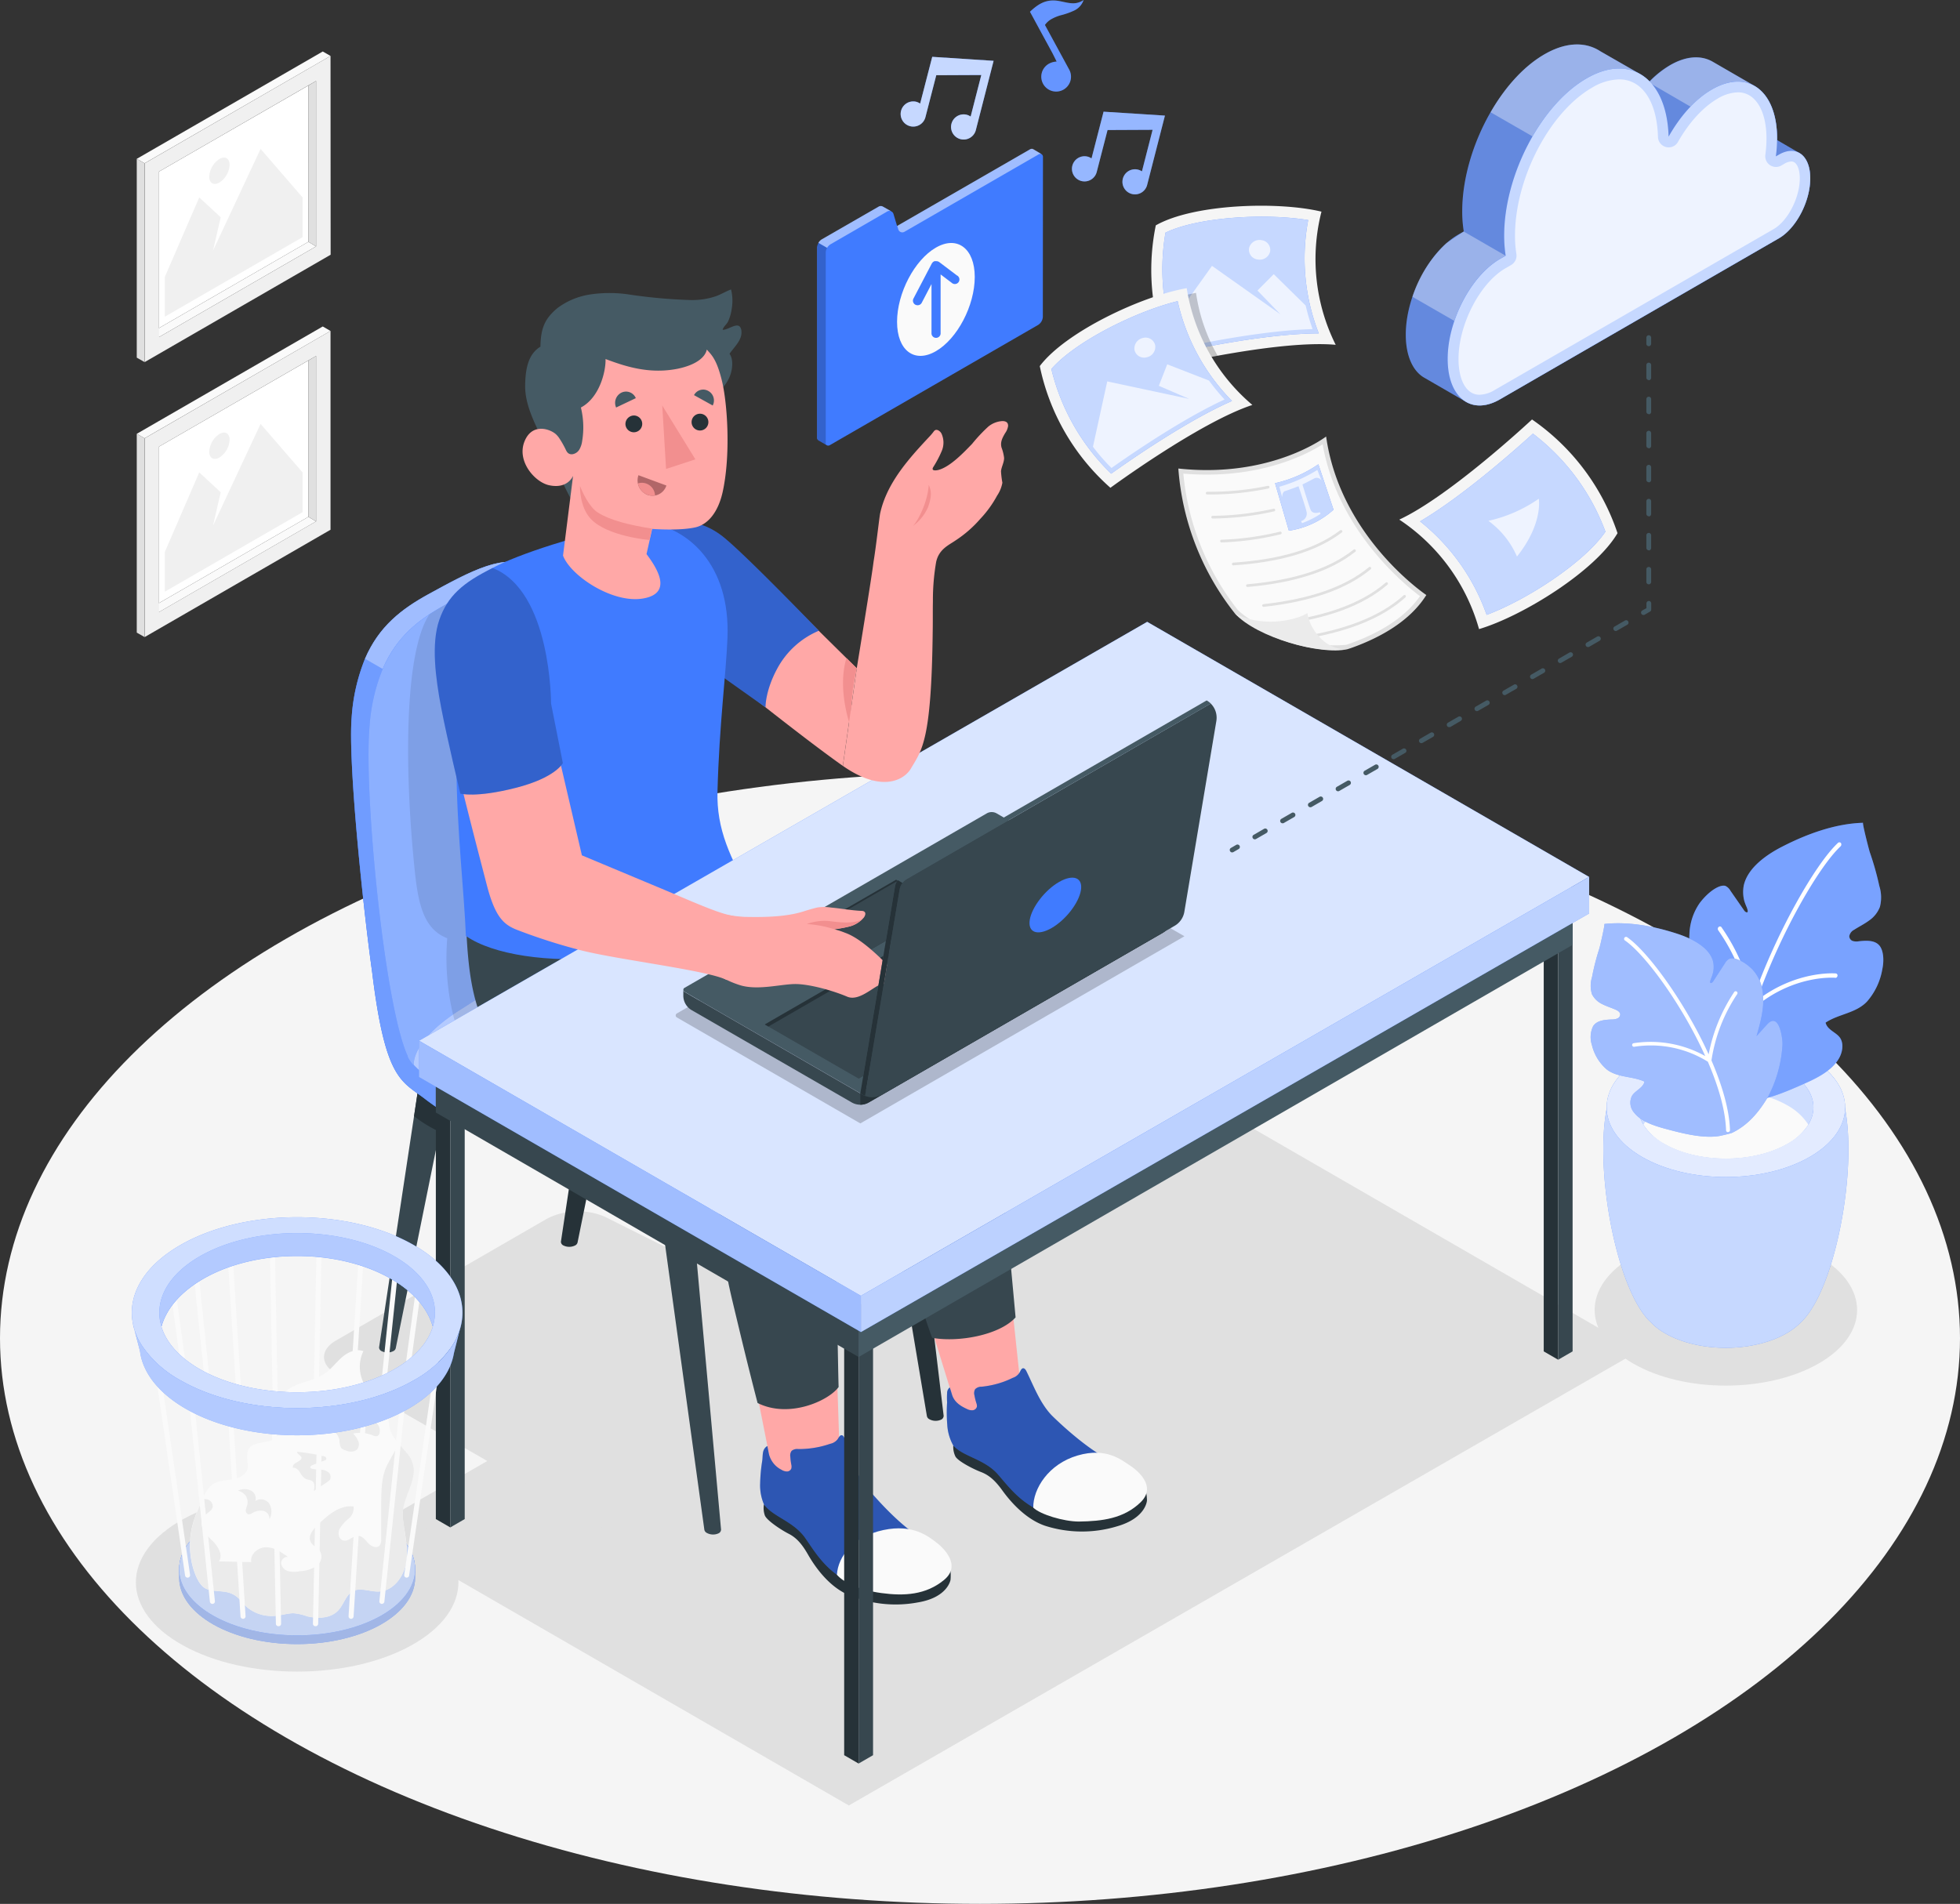 <svg xmlns="http://www.w3.org/2000/svg" width="588.528" height="571.777" viewBox="0 0 588.528 571.777"><rect x="0" y="0" width="588.528" height="571.777" fill="#333333" stroke="none"/><g transform="translate(-16.53 -26.77)"><g transform="translate(16.53 258.77)"><ellipse cx="294.264" cy="169.888" rx="294.264" ry="169.888" fill="#f5f5f5"/></g><g transform="translate(57.329 349.418)"><path d="M248.484,502.333l-143.924-83.1L341.7,282.76l143.937,83.1Z" transform="translate(-34.407 -282.76)" fill="#e0e0e0"/><path d="M407.975,327.507c-15.389,8.886-15.389,23.292,0,32.178s40.333,8.823,55.722,0,15.389-23.292,0-32.178S423.364,318.621,407.975,327.507Z" transform="translate(41.595 -272.844)" fill="#e0e0e0"/><path d="M63.079,390.372c-18.906,10.474-18.906,27.451,0,37.925s49.571,10.474,68.49,0,18.906-27.451,0-37.925S81.985,379.911,63.079,390.372Z" transform="translate(-48.9 -256.783)" fill="#e0e0e0"/><path d="M192.95,419.373l-95.664-55.23c-4.752-2.748-4.752-7.184,0-9.919L160.709,317.6a20.6,20.6,0,0,1,17.456-.517l103.163,51.676c4.9,2.445,5.042,6.655.29,9.39l-71.489,41.278a19.006,19.006,0,0,1-17.179-.05Z" transform="translate(-37.229 -274.264)" fill="#e0e0e0"/></g><g transform="translate(57.594 42.235)"><path d="M52.58,111.627,54.887,113,102.05,85.764,99.744,84.39Z" transform="translate(-48.206 -27.231)" fill="#fafafa"/><path d="M99.267,94.092l-44.857,25.9V73.006L99.28,47.13Z" transform="translate(-47.73 -36.933)" fill="#fff"/><path d="M106.8,40.1,51,72.341v59.7L106.835,99.8Zm-4.336,57.2L55.3,124.534v-49.7l47.164-27.224Z" transform="translate(-48.618 -38.764)" fill="#f0f0f0"/><path d="M92.307,95.745,90,94.371l.013-46.962,2.294-1.349Z" transform="translate(-38.463 -37.212)" fill="#e0e0e0"/><path d="M107.29,40.376l-2.332-1.336L49.11,71.281l2.344,1.336Z" transform="translate(-49.11 -39.04)" fill="#fafafa"/><path d="M49.11,64.62l2.344,1.336v59.7l-2.344-1.336Z" transform="translate(-49.11 -32.379)" fill="#e0e0e0"/><g transform="translate(8.432 29.254)"><path d="M97.153,88.756,55.8,112.641V100.692L66.135,76.82l6.441,5.962L70.269,92.789,84.55,62.25l12.6,14.57Z" transform="translate(-55.8 -62.25)" fill="#f0f0f0"/><path d="M69.43,64.747a6.731,6.731,0,0,0-3.05,5.294c0,1.954,1.361,2.748,3.05,1.765a6.718,6.718,0,0,0,3.063-5.294C72.493,64.558,71.132,63.764,69.43,64.747Z" transform="translate(-53.045 -61.71)" fill="#f0f0f0"/></g><g transform="translate(0 82.581)"><path d="M52.58,177.157l2.307,1.361,47.164-27.225-2.307-1.374Z" transform="translate(-48.206 -92.749)" fill="#fafafa"/><path d="M99.267,159.622l-44.857,25.9V138.536L99.267,112.66Z" transform="translate(-47.73 -102.451)" fill="#fff"/><path d="M106.8,105.63,51,137.858v59.7l55.8-32.228Zm-4.336,57.184L55.3,190.039V140.366l47.164-27.224Z" transform="translate(-48.618 -104.281)" fill="#f0f0f0"/><path d="M92.307,161.275,90,159.9V112.939l2.307-1.349Z" transform="translate(-38.463 -102.729)" fill="#e0e0e0"/><path d="M107.29,105.909l-2.332-1.349L49.11,136.8l2.344,1.336Z" transform="translate(-49.11 -104.56)" fill="#fafafa"/><path d="M49.11,130.14l2.344,1.336v59.7l-2.344-1.336Z" transform="translate(-49.11 -97.899)" fill="#e0e0e0"/><g transform="translate(8.432 29.266)"><path d="M97.153,154.286,55.8,178.158V166.222l10.335-23.884,6.441,5.974-2.307,10.008L84.55,127.78l12.6,14.558Z" transform="translate(-55.8 -127.78)" fill="#f0f0f0"/><path d="M69.43,130.267a6.781,6.781,0,0,0-3.05,5.306c0,1.954,1.361,2.735,3.05,1.765a6.731,6.731,0,0,0,3.063-5.306C72.493,130.041,71.132,129.3,69.43,130.267Z" transform="translate(-53.045 -127.243)" fill="#f0f0f0"/></g></g></g><g transform="translate(494.155 273.857)"><g transform="translate(3.794 64.609)"><path d="M412.216,356.866c-12.352-12.743-19.6-64.608-7.562-74.716h61.28c12.037,10.083,4.789,61.948-7.562,74.7l-.34.34-.429.429c-.34.34-.718.668-1.109,1l-.3.239c-.3.239-.592.479-.933.706a17.042,17.042,0,0,1-1.588,1.034c-10.159,5.936-26.632,5.936-36.791,0h0a17.215,17.215,0,0,1-1.6-1.034c-.315-.214-.592-.441-.87-.668l-.365-.29A13.48,13.48,0,0,1,413,357.585l-.492-.479Z" transform="translate(-398.49 -271.968)" fill="#407bff"/><g transform="translate(0 10.182)" opacity="0.7"><path d="M412.216,356.866c-12.352-12.743-19.6-64.608-7.562-74.716h61.28c12.037,10.083,4.789,61.948-7.562,74.7l-.34.34-.429.429c-.34.34-.718.668-1.109,1l-.3.239c-.3.239-.592.479-.933.706a17.042,17.042,0,0,1-1.588,1.034c-10.159,5.936-26.632,5.936-36.791,0h0a17.215,17.215,0,0,1-1.6-1.034c-.315-.214-.592-.441-.87-.668l-.365-.29A13.48,13.48,0,0,1,413,357.585l-.492-.479Z" transform="translate(-398.49 -282.15)" fill="#fff"/></g><path d="M460.407,280.183c13.99,8.167,13.99,21.427,0,29.569s-36.652,8.167-50.63,0-13.99-21.427,0-29.569S446.429,272.028,460.407,280.183Z" transform="translate(-398.282 -274.071)" fill="#407bff"/><g transform="translate(1.007)" opacity="0.85"><path d="M460.407,280.183c13.99,8.167,13.99,21.427,0,29.569s-36.652,8.167-50.63,0-13.99-21.427,0-29.569S446.429,272.028,460.407,280.183Z" transform="translate(-399.289 -274.071)" fill="#fff"/></g><path d="M451.726,282.926c10.26,6,10.26,15.717,0,21.717s-26.922,5.987-37.194,0-10.272-15.717,0-21.717S441.454,276.977,451.726,282.926Z" transform="translate(-396.319 -272.932)" fill="#407bff"/><g transform="translate(10.509 5.513)" opacity="0.75"><path d="M451.726,282.926c10.26,6,10.26,15.717,0,21.717s-26.922,5.987-37.194,0-10.272-15.717,0-21.717S441.454,276.977,451.726,282.926Z" transform="translate(-406.828 -278.445)" fill="#fff"/></g><path d="M414.211,291.138c10.272-5.987,26.922-5.987,37.194,0a17.318,17.318,0,0,1,6.151,5.71,17.317,17.317,0,0,1-6.151,5.71c-10.272,5.987-26.922,5.987-37.194,0a17.318,17.318,0,0,1-6.151-5.71,17.317,17.317,0,0,1,6.151-5.71Z" transform="translate(-395.998 -270.796)" fill="#fafafa"/></g><g transform="translate(23.784)"><path d="M432.575,305.9a40.9,40.9,0,0,0,4.121.517c5.142.227,11.457-2.332,17.116-4.84,3.781-1.651,8.823-3.895,11.18-7.764,1.185-1.9,1.638-4.537.529-6.3s-3.882-2.407-4.411-4.676c3.958-2.634,9.037-2.773,12.415-6.3a19.787,19.787,0,0,0,4.626-9.781c.466-2.155.466-5.1-.668-6.781-1.349-1.979-4.084-1.815-6.428-1.563a3.983,3.983,0,0,1-1.815-.1,1.525,1.525,0,0,1-1.008-1.462,2.66,2.66,0,0,1,1.462-1.9c1.449-.945,3-1.689,4.4-2.722a8.823,8.823,0,0,0,3.315-4.121,11.344,11.344,0,0,0-.164-6.3,87.446,87.446,0,0,0-2.836-10.083c-.277-.794-2.332-8.823-2.042-8.9-8.205.227-16.637,3.239-24.262,7.146-4.26,2.18-10.323,6.125-11.558,11.646a10.576,10.576,0,0,0,.139,4.626,17.073,17.073,0,0,0,.731,1.941c.151.4.769,1.954-.277,1.437a1.5,1.5,0,0,1-.555-.567l-4.046-5.823a3.466,3.466,0,0,0-1.487-1.437c-1.361-.5-4.588,1.046-7.676,5.042a17.255,17.255,0,0,0-3.151,9.478c-.328,5.331,1.26,10.36,2.71,15.251l-3.655-3.781c-4.273-4.374-5.042,5.936-4.916,8.079.4,5.634,2.659,13.953,5.5,18.427C423.16,299.467,427.055,303.815,432.575,305.9Z" transform="translate(-414.35 -222.81)" fill="#407bff"/><path d="M432.575,305.9a40.9,40.9,0,0,0,4.121.517c5.142.227,11.457-2.332,17.116-4.84,3.781-1.651,8.823-3.895,11.18-7.764,1.185-1.9,1.638-4.537.529-6.3s-3.882-2.407-4.411-4.676c3.958-2.634,9.037-2.773,12.415-6.3a19.787,19.787,0,0,0,4.626-9.781c.466-2.155.466-5.1-.668-6.781-1.349-1.979-4.084-1.815-6.428-1.563a3.983,3.983,0,0,1-1.815-.1,1.525,1.525,0,0,1-1.008-1.462,2.66,2.66,0,0,1,1.462-1.9c1.449-.945,3-1.689,4.4-2.722a8.823,8.823,0,0,0,3.315-4.121,11.344,11.344,0,0,0-.164-6.3,87.446,87.446,0,0,0-2.836-10.083c-.277-.794-2.332-8.823-2.042-8.9-8.205.227-16.637,3.239-24.262,7.146-4.26,2.18-10.323,6.125-11.558,11.646a10.576,10.576,0,0,0,.139,4.626,17.073,17.073,0,0,0,.731,1.941c.151.4.769,1.954-.277,1.437a1.5,1.5,0,0,1-.555-.567l-4.046-5.823a3.466,3.466,0,0,0-1.487-1.437c-1.361-.5-4.588,1.046-7.676,5.042a17.255,17.255,0,0,0-3.151,9.478c-.328,5.331,1.26,10.36,2.71,15.251l-3.655-3.781c-4.273-4.374-5.042,5.936-4.916,8.079.4,5.634,2.659,13.953,5.5,18.427C423.16,299.467,427.055,303.815,432.575,305.9Z" transform="translate(-414.35 -222.81)" fill="#fff" opacity="0.3"/><path d="M435.425,277.027A56.818,56.818,0,0,0,425.972,254l-.1-.164a.731.731,0,0,1,.176-.945.555.555,0,0,1,.844.1l.1.151a59.062,59.062,0,0,1,9.251,21.528c7.109-20.166,18.792-40.623,25.573-46.988a.618.618,0,0,1,.92,0,.807.807,0,0,1-.126,1.021c-6.693,6.3-18.225,26.468-25.208,46.37,11.822-9.213,23.683-8.23,23.809-8.218a.605.605,0,0,1,.5.731.819.819,0,0,1-.416.567.592.592,0,0,1-.3,0c-.113,0-12.491-1.046-24.363,9.087-3.151,9.415-5.205,18.641-5.142,26.115a.832.832,0,0,1-.366.693.731.731,0,0,1-.277.1.6.6,0,0,1-.655-.655C430.119,296,432.211,286.618,435.425,277.027Z" transform="translate(-411.377 -221.595)" fill="#fff"/></g><g transform="translate(0 30.187)"><path d="M437.88,309.729c-.366.176-3.252.832-3.655.908-4.588.781-10.3-.542-15.44-1.916-3.39-.895-7.953-2.13-10.222-5.042a4.563,4.563,0,0,1-.693-5.042c1-1.664,3.378-2.407,3.781-4.323-3.617-1.664-8.167-1.172-11.344-3.655a13.864,13.864,0,0,1-4.462-7.386,7.562,7.562,0,0,1,.378-5.6c1.122-1.765,3.579-1.941,5.672-2.017a4.183,4.183,0,0,0,1.626-.3,1.386,1.386,0,0,0,.844-1.26c-.063-.668-.744-1.1-1.361-1.374-1.336-.592-2.735-1.008-4.033-1.676a6.58,6.58,0,0,1-3.088-2.962,8.495,8.495,0,0,1,0-5.1,70.721,70.721,0,0,1,2.18-8.546c.227-.668,1.79-7.487,1.525-7.462,7.323-.781,14.948.668,21.893,2.937,3.869,1.26,9.415,3.781,10.7,8.1a7.625,7.625,0,0,1,0,3.781,12.988,12.988,0,0,1-.58,1.664c-.113.34-.618,1.676.3,1.134a1.462,1.462,0,0,0,.466-.529l3.416-5.256a3.416,3.416,0,0,1,1.26-1.336c1.2-.58,4.134.3,7.02,3.176a12.15,12.15,0,0,1,3.138,7.323c.466,4.273-.731,8.545-1.916,12.692l3.138-3.479c3.668-4.058,4.727,4.222,4.664,5.987a38.367,38.367,0,0,1-4.285,15.6C446.06,303.4,442.77,307.4,437.88,309.729Z" transform="translate(-395.48 -246.761)" fill="#407bff"/><path d="M437.88,309.729c-.366.176-3.252.832-3.655.908-4.588.781-10.3-.542-15.44-1.916-3.39-.895-7.953-2.13-10.222-5.042a4.563,4.563,0,0,1-.693-5.042c1-1.664,3.378-2.407,3.781-4.323-3.617-1.664-8.167-1.172-11.344-3.655a13.864,13.864,0,0,1-4.462-7.386,7.562,7.562,0,0,1,.378-5.6c1.122-1.765,3.579-1.941,5.672-2.017a4.183,4.183,0,0,0,1.626-.3,1.386,1.386,0,0,0,.844-1.26c-.063-.668-.744-1.1-1.361-1.374-1.336-.592-2.735-1.008-4.033-1.676a6.58,6.58,0,0,1-3.088-2.962,8.495,8.495,0,0,1,0-5.1,70.721,70.721,0,0,1,2.18-8.546c.227-.668,1.79-7.487,1.525-7.462,7.323-.781,14.948.668,21.893,2.937,3.869,1.26,9.415,3.781,10.7,8.1a7.625,7.625,0,0,1,0,3.781,12.988,12.988,0,0,1-.58,1.664c-.113.34-.618,1.676.3,1.134a1.462,1.462,0,0,0,.466-.529l3.416-5.256a3.416,3.416,0,0,1,1.26-1.336c1.2-.58,4.134.3,7.02,3.176a12.15,12.15,0,0,1,3.138,7.323c.466,4.273-.731,8.545-1.916,12.692l3.138-3.479c3.668-4.058,4.727,4.222,4.664,5.987a38.367,38.367,0,0,1-4.285,15.6C446.06,303.4,442.77,307.4,437.88,309.729Z" transform="translate(-395.48 -246.761)" fill="#fff" opacity="0.5"/><path d="M429.681,287.117a48.777,48.777,0,0,1,7.651-19.813l.088-.139a.555.555,0,0,0-.189-.756.542.542,0,0,0-.744.189l-.088.139a50.768,50.768,0,0,0-7.562,18.553c-7.033-15.515-18.15-30.766-24.4-35.127a.592.592,0,1,0-.681.958c6.176,4.311,17.154,19.372,24.061,34.686a33.614,33.614,0,0,0-21.528-3.869.542.542,0,0,0,0,1.059.617.617,0,0,0,.265,0,32.317,32.317,0,0,1,22.044,4.5c3.138,7.285,5.281,14.532,5.47,20.607a.605.605,0,0,0,.353.517.567.567,0,0,0,.252,0,.58.58,0,0,0,.567-.605C435.05,301.889,432.87,294.528,429.681,287.117Z" transform="translate(-393.406 -245.916)" fill="#fff"/></g></g><g transform="translate(121.948 113.699)"><g transform="translate(0 81.777)"><path d="M245.941,385.39,233.715,283.374l-9.995-.5L240.9,385.378h0a1.374,1.374,0,0,0,.668.895,3.958,3.958,0,0,0,3.567.176,1.26,1.26,0,0,0,.781-1.059Z" transform="translate(-67.997 -128.79)" fill="#263238"/><path d="M233.715,283.374l-9.995-.5,2.937,19.347a39.2,39.2,0,0,0,5.924-2.722,6.137,6.137,0,0,0,2.634-2.256Z" transform="translate(-67.997 -128.79)" fill="#263238"/><path d="M131.405,271.4H121.4L106.84,367.732h0a1.26,1.26,0,0,0,.731,1.1,3.958,3.958,0,0,0,3.567,0,1.323,1.323,0,0,0,.706-.857h0Z" transform="translate(-98.432 -131.777)" fill="#37474f"/><path d="M119.228,271.4l-4.058,26.884a39.74,39.74,0,0,0,7.676,4.7l6.39-31.585Z" transform="translate(-96.263 -131.777)" fill="#263238"/><path d="M192.325,412.885l-9.4-103.781-9.982-.5L187.3,412.822h0a1.374,1.374,0,0,0,.668.895,3.932,3.932,0,0,0,3.554.176,1.26,1.26,0,0,0,.781-1.059Z" transform="translate(-81.22 -122.09)" fill="#37474f"/><path d="M184.163,324.08l-1.26-14.936-9.982-.5,2.029,16.108C177.193,325.479,181.251,325.013,184.163,324.08Z" transform="translate(-81.225 -122.08)" fill="#263238"/><path d="M174.712,246.22H164.7L150.16,342.552h0a1.26,1.26,0,0,0,.718,1.1,3.958,3.958,0,0,0,3.567,0,1.361,1.361,0,0,0,.706-.857h0Z" transform="translate(-87.151 -138.333)" fill="#263238"/><path d="M104.342,186.864a56.629,56.629,0,0,0-4,17.557c-1.134,13.461,3.416,57.045,6.151,76.544h0c3.958,32.569,8.823,32.632,15.868,38.076,12.138,9.377,47.05,27.729,58.57,32.3,20.9,8.218,37.988-4.462,50.718-10.751A295.474,295.474,0,0,0,265.4,320.617c3.176-2.319,4.827-4.663,4.789-7.121v-6.012c0-3.151-2.773-6.516-8.621-10.31-10.789-7-49.8-29.745-64.91-38.127a.151.151,0,0,0-.126-.113c-11.633-7.058-18.629-55.054-26.683-80.59-.164-.542-.34-1.071-.517-1.588s-.29-.794-.416-1.185a40.778,40.778,0,0,0-1.588-3.781" transform="translate(-100.169 -157.714)" fill="#407bff"/><path d="M270.195,310.379c0-3.151-2.773-6.516-8.621-10.31-10.789-7-49.8-29.745-64.91-38.127a.151.151,0,0,0-.126-.113c-11.633-7.058-18.629-55.054-26.683-80.59a47.793,47.793,0,0,0-1.689-4.7c0-.113-.1-.227-.139-.34l-.466-1.034-.227-.517h0a24.552,24.552,0,0,0-5.369-7.764,12.035,12.035,0,0,0-2.634-1.853c-1.26-.744-4.058-2.269-4.752-2.672-7.89-4.726-18.263.945-31.169,8.016-8.029,4.411-14.885,9.642-19.057,19.4h0a56.63,56.63,0,0,0-4,17.557c-1.134,13.461,3.416,57.045,6.151,76.544h0c3.958,32.569,8.823,32.632,15.868,38.076,12.138,9.377,47.05,27.729,58.57,32.3,20.9,8.218,37.988-4.462,50.718-10.751a295.479,295.479,0,0,0,33.741-19.977c3.176-2.319,4.827-4.663,4.789-7.121C270.182,315.408,270.195,311.413,270.195,310.379Z" transform="translate(-100.166 -160.622)" fill="#407bff"/><path d="M270.195,310.379c0-3.151-2.773-6.516-8.621-10.31-10.789-7-49.8-29.745-64.91-38.127a.151.151,0,0,0-.126-.113c-11.633-7.058-18.629-55.054-26.683-80.59a47.793,47.793,0,0,0-1.689-4.7c0-.113-.1-.227-.139-.34l-.466-1.034-.227-.517h0a24.552,24.552,0,0,0-5.369-7.764,12.035,12.035,0,0,0-2.634-1.853c-1.26-.744-4.058-2.269-4.752-2.672-7.89-4.726-18.263.945-31.169,8.016-8.029,4.411-14.885,9.642-19.057,19.4h0a56.63,56.63,0,0,0-4,17.557c-1.134,13.461,3.416,57.045,6.151,76.544h0c3.958,32.569,8.823,32.632,15.868,38.076,12.138,9.377,47.05,27.729,58.57,32.3,20.9,8.218,37.988-4.462,50.718-10.751a295.479,295.479,0,0,0,33.741-19.977c3.176-2.319,4.827-4.663,4.789-7.121C270.182,315.408,270.195,311.413,270.195,310.379Z" transform="translate(-100.166 -160.622)" fill="#fff" opacity="0.25"/><path d="M228.142,317.455a297.083,297.083,0,0,0,33.741-19.99c7.235-5.256,6.567-10.638-3.781-17.381-14.419-9.352-73.216-42.715-73.216-42.715s-74.363,43.862-71.124,51.966,49.155,33.161,63.688,38.858C198.334,336.475,215.412,323.745,228.142,317.455Z" transform="translate(-96.656 -140.638)" fill="#407bff"/><path d="M228.142,317.455a297.083,297.083,0,0,0,33.741-19.99c7.235-5.256,6.567-10.638-3.781-17.381-14.419-9.352-73.216-42.715-73.216-42.715s-74.363,43.862-71.124,51.966,49.155,33.161,63.688,38.858C198.334,336.475,215.412,323.745,228.142,317.455Z" transform="translate(-96.656 -140.638)" fill="#fff" opacity="0.6"/><path d="M158.458,165.031c-7.827-4.109-18,1.475-30.577,8.369-8.054,4.411-14.923,9.642-19.082,19.435l-5.319-3.063c4.172-9.755,11.028-14.986,19.057-19.4,12.906-7.071,23.279-12.743,31.169-8.016C154.4,162.762,157.148,164.287,158.458,165.031Z" transform="translate(-99.306 -160.622)" fill="#407bff"/><path d="M158.458,165.031c-7.827-4.109-18,1.475-30.577,8.369-8.054,4.411-14.923,9.642-19.082,19.435l-5.319-3.063c4.172-9.755,11.028-14.986,19.057-19.4,12.906-7.071,23.279-12.743,31.169-8.016C154.4,162.762,157.148,164.287,158.458,165.031Z" transform="translate(-99.306 -160.622)" fill="#fff" opacity="0.5"/><path d="M168.776,180.646c-.164-.542-2.861-9.907-7.9-14.356a12.78,12.78,0,0,0-8.558-3.29c-6.831,0-15.036,4.525-24.653,9.781-.794.441-1.588.895-2.37,1.361-.3.164-.605.34-.895.529s-.718.441-1.071.668-.517.328-.769.5a45.892,45.892,0,0,0-4.853,3.68c-.239.214-.479.429-.718.668a32.772,32.772,0,0,0-2.748,2.849c-.164.176-.315.365-.466.542s-.378.454-.542.681l-.529.706c-.176.227-.34.454-.517.706a35.291,35.291,0,0,0-1.916,3.075c-.076.139-.164.277-.227.416s-.3.567-.454.87-.416.857-.618,1.26a55.13,55.13,0,0,0-4.361,18.4c-1.865,22.12,5.71,95.21,13.31,101.512,0,0-1.16-7.159,14.129-16.776,10.4-6.541,17.645-12.037,28.8-17.482,27.035-13.285,34.61-15.768,34.61-15.768C183.825,254.152,176.83,206.156,168.776,180.646Z" transform="translate(-99.087 -160.003)" fill="#407bff"/><path d="M168.776,180.646c-.164-.542-2.861-9.907-7.9-14.356a12.78,12.78,0,0,0-8.558-3.29c-6.831,0-15.036,4.525-24.653,9.781-.794.441-1.588.895-2.37,1.361-.3.164-.605.34-.895.529s-.718.441-1.071.668-.517.328-.769.5a45.892,45.892,0,0,0-4.853,3.68c-.239.214-.479.429-.718.668a32.772,32.772,0,0,0-2.748,2.849c-.164.176-.315.365-.466.542s-.378.454-.542.681l-.529.706c-.176.227-.34.454-.517.706a35.291,35.291,0,0,0-1.916,3.075c-.076.139-.164.277-.227.416s-.3.567-.454.87-.416.857-.618,1.26a55.13,55.13,0,0,0-4.361,18.4c-1.865,22.12,5.71,95.21,13.31,101.512,0,0-1.16-7.159,14.129-16.776,10.4-6.541,17.645-12.037,28.8-17.482,27.035-13.285,34.61-15.768,34.61-15.768C183.825,254.152,176.83,206.156,168.776,180.646Z" transform="translate(-99.087 -160.003)" fill="#fff" opacity="0.4"/></g><path d="M266.646,315.772c0,2.521-1.613,4.8-4.789,7.121a296.2,296.2,0,0,1-33.728,19.977c-6.63,3.277-14.432,8.268-23.33,11.142-21.326-12.491-58.18-34.358-67.229-41.593a31.3,31.3,0,0,1-10.323-16.385,74.073,74.073,0,0,1-1.739-22.964c-7.676-2.949-8.911-11.6-9.97-22.372-2.811-28.46-2.962-63.36,4.563-74.817.252-.176.5-.353.769-.517l1.071-.655c.29-.189.58-.366.882-.529q1.172-.706,2.382-1.361c9.617-5.294,17.847-9.818,24.653-9.818a12.919,12.919,0,0,1,8.028,2.8l.517.441a21.628,21.628,0,0,1,4.361,5.773c.176.315.34.643.5.958a1.121,1.121,0,0,1,.1.214c.151.277.277.555.416.832l.151.315.088.189.227.529c.277.63.529,1.26.744,1.777l.164.378c.164.454.315.857.441,1.26l.126.34.113.34a.322.322,0,0,0,.1.277l.088.277.1.328a.286.286,0,0,0,.063.227,3.164,3.164,0,0,1,.126.366c8.054,25.548,15.049,73.544,26.682,80.589a.164.164,0,0,1,.126.139c15.125,8.369,54.121,31.106,64.91,38.114,5.848,3.781,8.608,7.172,8.621,10.31C266.658,310.794,266.633,314.789,266.646,315.772Z" transform="translate(-96.63 -78.226)" opacity="0.1"/><g transform="translate(34.183 178.648)"><path d="M221.338,345.189l1.147,35.291s-3.491,7.487-11.7,8.1-9.516-7.625-9.516-7.625L193.71,342.87Z" transform="translate(-109.995 -210.037)" fill="#ffa8a7"/><path d="M198.551,385.22a6.554,6.554,0,0,0,.277,3.353c.63,1.525,4.9,4.336,7.1,5.457s3.882,2.836,5.8,6.189c2.622,4.6,6.579,9.554,11.6,11.936a36.261,36.261,0,0,0,21.427,2.521c9.012-1.487,9.818-6.781,9.818-6.781s.542-4.979-1.676-5.8S198.551,385.22,198.551,385.22Z" transform="translate(-108.761 -199.01)" fill="#263238"/><path d="M197.622,383.345a14.469,14.469,0,0,0,1.147,6.163c2.6,3.706,8.823,5.042,12.377,10.083s7.726,12.843,19.473,15.352,20.733-1.109,22.952-4.437.277-6.5-7.209-10.688c-7.953-4.437-17.305-16.108-17.305-16.12-3.075-4-4.386-9.264-6.075-13.94-.176-.466-.441-1-.92-1.008s-.857.693-1.16,1.185a3.781,3.781,0,0,1-2.269,1.4,29.247,29.247,0,0,1-3.113.882,28.907,28.907,0,0,1-6.415.693,2.647,2.647,0,0,0-2.017.529,2.306,2.306,0,0,0-.4,1.79,18.743,18.743,0,0,0,.3,2.37,2.407,2.407,0,0,1,0,1.16,1.424,1.424,0,0,1-1.349.882,3.139,3.139,0,0,1-1.613-.517,7.134,7.134,0,0,1-3.781-4.84s-.441-2.193-.441-2.294a2.609,2.609,0,0,0-1.26,1.689c-.227.908-.151,1.878-.3,2.8a48.565,48.565,0,0,0-.618,6.869Z" transform="translate(-108.978 -203.298)" fill="#407bff"/><path d="M197.622,383.345a14.469,14.469,0,0,0,1.147,6.163c2.6,3.706,8.823,5.042,12.377,10.083s7.726,12.843,19.473,15.352,20.733-1.109,22.952-4.437.277-6.5-7.209-10.688c-7.953-4.437-17.305-16.108-17.305-16.12-3.075-4-4.386-9.264-6.075-13.94-.176-.466-.441-1-.92-1.008s-.857.693-1.16,1.185a3.781,3.781,0,0,1-2.269,1.4,29.247,29.247,0,0,1-3.113.882,28.907,28.907,0,0,1-6.415.693,2.647,2.647,0,0,0-2.017.529,2.306,2.306,0,0,0-.4,1.79,18.743,18.743,0,0,0,.3,2.37,2.407,2.407,0,0,1,0,1.16,1.424,1.424,0,0,1-1.349.882,3.139,3.139,0,0,1-1.613-.517,7.134,7.134,0,0,1-3.781-4.84l-.441-2.294a2.609,2.609,0,0,0-1.26,1.689c-.227.908-.151,1.878-.3,2.8a48.565,48.565,0,0,0-.618,6.869Z" transform="translate(-108.978 -203.298)" opacity="0.3"/><path d="M261.909,319.89l5.256,49.546s-7.172,7.272-13.121,6.441a8.823,8.823,0,0,1-7.4-5.319L232,323.028Z" transform="translate(-100.024 -216.021)" fill="#ffa8a7"/><path d="M243.633,371.19a6.705,6.705,0,0,0,.643,3.3c.794,1.449,5.344,3.781,7.651,4.663s4.172,2.395,6.428,5.521c3.1,4.3,7.562,8.823,12.818,10.625a36.337,36.337,0,0,0,21.6.189c8.823-2.521,9.024-7.8,9.024-7.8s0-5.042-2.294-5.584S243.633,371.19,243.633,371.19Z" transform="translate(-96.999 -202.663)" fill="#263238"/><path d="M242.244,369.98a14.432,14.432,0,0,0,1.79,6c2.987,3.4,9.327,4.021,13.4,8.671s9.075,11.936,21.023,13.159,20.481-3.353,22.334-6.894-.416-6.491-8.319-9.844c-8.382-3.554-18.906-14.154-18.906-14.154-3.491-3.655-5.357-8.734-7.562-13.221-.214-.429-.542-.933-1.021-.895s-.769.781-1.021,1.26a3.781,3.781,0,0,1-2.1,1.626,26.649,26.649,0,0,1-3,1.26,27.734,27.734,0,0,1-6.3,1.386,2.647,2.647,0,0,0-1.954.744,2.4,2.4,0,0,0-.214,1.828,18.3,18.3,0,0,0,.567,2.319,2.42,2.42,0,0,1,.164,1.147,1.45,1.45,0,0,1-1.26,1.034,3.113,3.113,0,0,1-1.664-.353c-2.054-.933-3.857-2.117-4.525-4.3,0,0-.34-1.147-.693-2.206a2.155,2.155,0,0,0-.794,1.689,20.919,20.919,0,0,0,0,2.811,45.478,45.478,0,0,0,.063,6.932Z" transform="translate(-97.4 -207.452)" fill="#407bff"/><path d="M242.244,369.98a14.432,14.432,0,0,0,1.79,6c2.987,3.4,9.327,4.021,13.4,8.671s9.075,11.936,21.023,13.159,20.481-3.353,22.334-6.894-.416-6.491-8.319-9.844c-8.382-3.554-18.906-14.154-18.906-14.154-3.491-3.655-5.357-8.734-7.562-13.221-.214-.429-.542-.933-1.021-.895s-.769.781-1.021,1.26a3.781,3.781,0,0,1-2.1,1.626,26.649,26.649,0,0,1-3,1.26,27.734,27.734,0,0,1-6.3,1.386,2.647,2.647,0,0,0-1.954.744,2.4,2.4,0,0,0-.214,1.828,18.3,18.3,0,0,0,.567,2.319,2.42,2.42,0,0,1,.164,1.147,1.45,1.45,0,0,1-1.26,1.034,3.113,3.113,0,0,1-1.664-.353c-2.054-.933-3.857-2.117-4.525-4.3,0,0-.34-1.147-.693-2.206a2.155,2.155,0,0,0-.794,1.689,20.919,20.919,0,0,0,0,2.811,45.478,45.478,0,0,0,.063,6.932Z" transform="translate(-97.4 -207.452)" opacity="0.3"/><path d="M127.29,240.656,156.2,237.48l56,3.025s33.627,21.5,58.041,38.669c7.1,5.042,14.608,10.461,15.856,20.91,1.765,14.835,6.541,67.456,6.541,67.456-4.89,5.407-17.381,7.562-25.044,6.138-2.344-6.075-8.067-24.792-10.789-33.136a155.448,155.448,0,0,1-5.785-27.124l-35.606-22.347c7.84,7.978,10.411,10.575,14.52,14.721,3.6,3.642,5.987,8.23,7.046,20.028,2.1,23.393,2.256,55.457,2.521,62.629-2.949,4.121-14.885,9.554-24.338,4.8-3.227-12.528-4.676-18.654-7.474-30.325-5.394-22.561-3.466-30.086-4.537-34.963a385.237,385.237,0,0,1-37.887-21.893c-8.407-5.52-20.166-11.533-26.1-17.746C128.021,276.729,128.034,259.776,127.29,240.656Z" transform="translate(-127.29 -237.48)" fill="#37474f"/><path d="M201.376,288.338,181.21,265.512s10.726-3.617,16.385-17.532c0,0-1.26,13.2-9.163,18.994l9.415,12.755,39.072,30.93Z" transform="translate(-113.25 -234.746)" fill="#263238"/><path d="M215.91,404.881c.353-5.647,5.042-11.533,13.978-13.436s13.562,2.017,15.667,3.567,7.991,6.92,2.521,11.432-11.986,4.852-18.792,3.932S217.788,407.087,215.91,404.881Z" transform="translate(-104.214 -197.521)" fill="#fafafa"/><path d="M262.69,389.406c-.076-5.659,4.575-13.1,13.31-15.654s13.285,1.462,15.49,2.848,8.5,6.3,3.416,11.217-11.6,5.672-18.477,5.773C271.815,393.6,264.719,391.435,262.69,389.406Z" transform="translate(-92.033 -202.213)" fill="#fafafa"/></g><g transform="translate(31.605)"><g transform="translate(57.531 69.46)"><path d="M201.158,162.935c-5.394-5.357-12.818-10.209-17.646-10.776a41.455,41.455,0,0,0-12.163.139l18.692,41.593s26.241,21.187,39.249,30.338l4.172-29.317S210.221,171.985,201.158,162.935Z" transform="translate(-170.77 -150.608)" fill="#ffa8a7"/><path d="M192.783,155.148c-6.05-4.437-12.2-4.9-21.893-3.781l16.07,41.858,19.234,13.65s-.126-4.827,3.466-11.52a25.372,25.372,0,0,1,12.541-11.47S198.833,159.6,192.783,155.148Z" transform="translate(-170.89 -150.85)" fill="#407bff"/><path d="M192.783,155.148c-6.05-4.437-12.2-4.9-21.893-3.781l16.07,41.858,19.234,13.65s-.126-4.827,3.466-11.52a25.372,25.372,0,0,1,12.541-11.47S198.833,159.6,192.783,155.148Z" transform="translate(-170.89 -150.85)" opacity="0.2"/></g><path d="M206.66,185.9c.882-22.183-12.024-32.972-23.947-34.623,0,0-4.865.681-9.592,1.588-9.314,1.777-29.216,7.663-37.547,12.364-7.1,4-7.777,8.7-9.024,20.355-.895,8.319-1.475,14.469-1.26,39.715.113,18.465,2.344,37.383,2.823,50.126,16.133,11.344,67.494,9.844,86.085-11.583-6.768-11.848-10.852-20.469-10.537-31.838C204.215,211.665,206.219,197.108,206.66,185.9Z" transform="translate(-125.245 -81.278)" fill="#407bff"/><g transform="translate(19.885)"><path d="M206.564,108.13a.8.8,0,0,0-.063-.378c-.655-2.76-3.781.214-5.558.1.227-.983,1.26-1.651,1.639-2.521a13.145,13.145,0,0,0,1.084-3.781,14.092,14.092,0,0,0-.2-5.81c-1.575.58-3.012,1.487-4.613,2.054a22.133,22.133,0,0,1-8.016,1.109A155.721,155.721,0,0,1,172.9,97.265a39.552,39.552,0,0,0-11.886,0,21.982,21.982,0,0,0-9.655,4.046c-3.781,3.164-5.042,5.974-5.13,11.621-3.655,2.206-4.487,6.567-4.588,11.47-.126,6.063,2.975,11.633,5.458,16.99,0,0,6.3,13.6,7.764,16.272,1.714,3.088,3.227,5.684,3.227,5.684l-1.034-11.457c4.159-.517,7.562.643,11.457-.983a72.259,72.259,0,0,0,10.613-5.483,104.712,104.712,0,0,0,10.184-7.222,17.569,17.569,0,0,1,2.243-1.777c.6-.328,1.185-.328,1.7-.807,1.059-1,1.386-2.861,1.928-4.147a17.545,17.545,0,0,1,1.046-2.823c.479-.718,1.462-1.021,2.206-1.462a10.688,10.688,0,0,0,4.827-5.823c.618-1.739.958-4.676-.252-6.3C204.408,113.007,206.942,110.84,206.564,108.13Z" transform="translate(-140.861 -95.74)" fill="#455a64"/><path d="M165.938,112.911c.126,3.58-1.739,11.57-7.4,14.558a25.069,25.069,0,0,1,.378,10.083,6.768,6.768,0,0,1-.832,2.521,2.949,2.949,0,0,1-2.067,1.424c-1.172.126-1.676-.567-2.067-1.462a28.415,28.415,0,0,0-1.9-3.34,6.565,6.565,0,0,0-1.084-1.26c-1.828-1.575-7.159-3.39-9.39,2.294-2.307,5.886,3.075,12.1,7.361,13.07,5.7,1.26,7.247-2.8,7.247-2.8l-3.012,23.947c2.269,6.05,14.822,14.406,23.947,12.894s4.336-9.075,1.122-13.348l1.7-7.562s8.193.63,13.007-.479c3.781-.882,6.743-4.537,8.1-10.36,2.521-11.1,1.512-26.683-.139-33.539s-3.277-7.953-4.563-9.5c-.4,2.029-2.7,4.512-8.747,5.773C178.932,117.549,171.635,115.029,165.938,112.911Z" transform="translate(-141.021 -92.014)" fill="#ffa8a7"/><path d="M176.329,155.383c-6.693-1.046-12.6-2.521-16.221-4.8-2.672-1.651-4.789-6.378-5.407-8.041,0,0-.214,6.3,3.29,9.957,4.966,5.256,17.57,6.3,17.57,6.3Z" transform="translate(-137.46 -83.554)" fill="#f28f8f"/><path d="M169.283,122.047l-5.911,2.811a3.428,3.428,0,0,1,1.613-4.474,3.176,3.176,0,0,1,4.3,1.664Z" transform="translate(-135.279 -89.403)" fill="#455a64"/><path d="M168.685,140l8.394,3.1a4.4,4.4,0,0,1-5.684,2.811,4.689,4.689,0,0,1-2.71-5.911Z" transform="translate(-133.886 -84.215)" fill="#b16668"/><path d="M173.637,145.592a3.97,3.97,0,0,0-4.109-3.781,3.782,3.782,0,0,0-1.008.189,4.575,4.575,0,0,0,2.848,3.39A4.26,4.26,0,0,0,173.637,145.592Z" transform="translate(-133.861 -83.744)" fill="#f28f8f"/><path d="M187.479,124.377l-5.609-3.113a3.1,3.1,0,0,1,4.273-1.26,3.252,3.252,0,0,1,1.336,4.374Z" transform="translate(-130.384 -89.527)" fill="#455a64"/><path d="M175.447,142.447l8.8-2.886L174.3,123.39Z" transform="translate(-132.355 -88.54)" fill="#f28f8f"/><path d="M181.29,127.871a2.521,2.521,0,1,0,2.521-2.521A2.521,2.521,0,0,0,181.29,127.871Z" transform="translate(-130.535 -88.03)" fill="#263238"/><path d="M165.53,128.291a2.521,2.521,0,1,0,2.584-2.521A2.584,2.584,0,0,0,165.53,128.291Z" transform="translate(-134.639 -87.92)" fill="#263238"/></g></g><g transform="translate(20.395 99.823)"><path d="M221.976,344.5v129.82l-4.336-2.508V341.99Z" transform="translate(-89.975 -131.441)" fill="#263238"/><path d="M221.08,344.5v129.82l4.336-2.508V341.99Z" transform="translate(-89.079 -131.441)" fill="#37474f"/><path d="M124.7,288.238v129.82l-4.336-2.508V285.73Z" transform="translate(-115.306 -146.091)" fill="#263238"/><path d="M123.8,288.238v129.82l4.336-2.508V285.73Z" transform="translate(-114.41 -146.091)" fill="#37474f"/><path d="M388.636,248.276V378.1l-4.336-2.508V245.78Z" transform="translate(-46.578 -156.494)" fill="#263238"/><path d="M387.74,248.276V378.1l4.336-2.508V245.78Z" transform="translate(-45.682 -156.494)" fill="#37474f"/><path d="M247.307,353.018V368.47L120.36,295.052V279.6Z" transform="translate(-115.306 -147.687)" fill="#37474f"/><path d="M221.08,378.873,435.485,255.1V239.65L221.08,363.421Z" transform="translate(-89.079 -158.09)" fill="#455a64"/><path d="M249.044,377.384,116.35,300.765,335,174.94,467.71,251.559Z" transform="translate(-116.35 -174.94)" fill="#407bff"/><g opacity="0.8"><path d="M249.044,377.384,116.35,300.765,335,174.94,467.71,251.559Z" transform="translate(-116.35 -174.94)" fill="#fff"/></g><path d="M116.35,274.75v10.9l132.694,76.594V351.369Z" transform="translate(-116.35 -148.95)" fill="#407bff"/><g transform="translate(0 125.8)" opacity="0.5"><path d="M116.35,274.75v10.9l132.694,76.594V351.369Z" transform="translate(-116.35 -274.75)" fill="#fff"/></g><path d="M221.63,372.412,440.3,246.7V235.71L221.63,361.535Z" transform="translate(-88.936 -159.116)" fill="#407bff"/><g transform="translate(132.694 76.594)" opacity="0.65"><path d="M221.63,372.412,440.3,246.7V235.71L221.63,361.535Z" transform="translate(-221.63 -235.71)" fill="#fff"/></g></g><path d="M221.479,186.633A62.352,62.352,0,0,0,219.916,205s-4.512-11.47-1.525-21.427Z" transform="translate(-69.651 -72.87)" fill="#f28f8f"/><path d="M266.939,128.624c.076-1.26-.87-1.563-1.865-1.512a7.335,7.335,0,0,0-4.046,1.626,47.714,47.714,0,0,0-4.89,5.205c-2.521,2.609-6.554,6.869-10.083,7.827-.731.189-2.294.378-1.6-.819a32.127,32.127,0,0,0,2.521-4.764,6.466,6.466,0,0,0,0-5.256,2.231,2.231,0,0,0-1.147-1.109c-.731-.252-1.046.151-1.4.655a17.163,17.163,0,0,1-1.26,1.449c-.907.971-1.815,1.954-2.71,2.937-5.205,5.76-10.222,12.163-11.923,19.914-.252,1.122-1.185,9.667-1.991,14.57-.517,4.4-5.042,31.989-5.042,31.989l-4.172,29.317c11.785,8.243,18.5,4.134,20.444.781,3.227-5.546,6.151-7.978,6.529-41.076.063-3.063,0-6.126.063-9.188a66.976,66.976,0,0,1,.971-11.747c.844-3.907,3.882-5.1,5.836-6.478a35.708,35.708,0,0,0,7.424-6.478,32.767,32.767,0,0,0,5.042-6.97,10.083,10.083,0,0,0,1.588-3.882,27.8,27.8,0,0,1-.416-3.453c.151-1.361.933-2.622.933-3.983a12.93,12.93,0,0,0-.769-3.113c-.441-1.651.252-2.912,1.059-4.311A4.953,4.953,0,0,0,266.939,128.624Z" transform="translate(-69.661 -87.573)" fill="#ffa8a7"/><path d="M238.759,142.29c-.2,4.474-2.8,10.3-4.739,12.364a13.864,13.864,0,0,0,4.512-5.584C239.83,145.542,239.478,143.84,238.759,142.29Z" transform="translate(-65.315 -83.619)" fill="#f28f8f"/><g transform="translate(25.129 83.665)"><g transform="translate(72.348 73.29)"><path d="M330.258,256.456l-54.575-31.51a3.163,3.163,0,0,0-3.138,0l-94.693,54.688a.693.693,0,0,0,0,1.2l55.092,31.825Z" transform="translate(-177.507 -219.159)" opacity="0.2"/><path d="M325.715,244.6v1.26a5.042,5.042,0,0,1-2.521,4.374l-88.228,50.92a5.117,5.117,0,0,1-5.042,0l-48.084-27.729a5.042,5.042,0,0,1-2.521-4.361v-1.7h0a.618.618,0,0,0,.315.555l52.8,30.5Z" transform="translate(-177.035 -213.932)" fill="#37474f"/><path d="M325.714,250.923,273.42,220.674a3,3,0,0,0-3.012,0l-90.748,52.395a.668.668,0,0,0,0,1.16L232.445,304.7Z" transform="translate(-177.034 -220.268)" fill="#455a64"/><path d="M226.938,296.989,198.73,280.718,281.21,233.1l28.359,16.183Z" transform="translate(-171.981 -216.927)" fill="#37474f"/><path d="M309.569,249.286l-1.084.618L281.21,234.338l-81.4,47-1.084-.618,82.48-47.63Z" transform="translate(-171.981 -216.93)" fill="#263238"/><path d="M210.11,250.875l.517.3,13.827,7.978,24.59-14.192.5-.29L235.2,236.38Z" transform="translate(-169.018 -216.073)" fill="#263238"/><path d="M210.52,251.055l13.827,7.978,24.59-14.192L235.1,236.85Z" transform="translate(-168.911 -215.95)" fill="#37474f"/><path d="M221.49,298.431v3.39a5.042,5.042,0,0,0,2.521-.668l88.227-50.92a5.042,5.042,0,0,0,2.521-4.374V244.6Z" transform="translate(-166.055 -213.932)" fill="#263238"/></g><g transform="translate(80.426 101.791)"><path d="M184.022,261.344s1.26.643,3.239,1.437c1.815.706,3.428,2.143,7.739,3.542,5.117,1.651,11.722-.113,16.183-.29s12.012,2.017,16.133,3.781,9.176-4.563,11.243-3.781,5.7-.819,1.941-4.651-9.188-9.138-13.8-10.751a25.021,25.021,0,0,0-3.239-1.059,36.186,36.186,0,0,0,4.777-.882,8.432,8.432,0,0,0,4.071-2.609c.4-.517.706-1.336.2-1.764a1.147,1.147,0,0,0-.655-.252c-3.479-.151-6.2-.731-9.365-1.008a12.983,12.983,0,0,0-4.248,0c-1.26.328-2.6.693-3.882,1.109-5.785,1.9-13.574,1.777-17.935,1.689a53.215,53.215,0,0,1-5.987-.731c-1.059-.1-2.13,1.538-4.1,5.747C183.165,257.513,184.022,261.344,184.022,261.344Z" transform="translate(-183.916 -242.881)" fill="#ffa8a7"/><path d="M215.042,246.33a15.679,15.679,0,0,0-6.3.92,34.689,34.689,0,0,1,8.23,1.563,36.2,36.2,0,0,0,4.777-.882,8.823,8.823,0,0,0,3.693-2.18C222.932,247.414,218.042,246.67,215.042,246.33Z" transform="translate(-177.453 -242.134)" fill="#f28f8f"/></g><path d="M207.564,285.6c-5.621-2.911-33.766-6.214-44.29-9.05a174.223,174.223,0,0,1-18.591-5.974c-4.109-1.6-6.655-3.92-9.163-13.663s-13.2-49.975-14.356-61.936.1-18.25,4.348-23.821c3.113-4.084,11.47-8.155,11.47-8.155s9.97,4.979,13.562,19.334,3.4,22.221,3.4,22.221l10.171,43.622,21.943,9.176c10.083,4.184,18.792,8.243,23.279,8.949S207.564,285.6,207.564,285.6Z" transform="translate(-119.937 -161.891)" fill="#ffa8a7"/><path d="M137.492,162.12c-8.949,4.386-13.537,8.407-16.02,15.566s-1.147,17.406.58,26.468,5.735,25.712,5.735,25.712,4.588,1.336,16.625-1.727,14.154-7.449,14.154-7.449l-3.542-17.885S155.137,169.014,137.492,162.12Z" transform="translate(-120.106 -162.12)" fill="#407bff"/><path d="M137.492,162.12c-8.949,4.386-13.537,8.407-16.02,15.566s-1.147,17.406.58,26.468,5.735,25.712,5.735,25.712,4.588,1.336,16.625-1.727,14.154-7.449,14.154-7.449l-3.542-17.885S155.137,169.014,137.492,162.12Z" transform="translate(-120.106 -162.12)" opacity="0.2"/><path d="M222.62,312.244a5.962,5.962,0,0,0,5.142-.4l87.824-50.693a6,6,0,0,0,2.9-4.185l9.617-57.335a6.17,6.17,0,0,0,.076-.971,5.962,5.962,0,0,0-1.765-4.248l-91.265,52.7a4.449,4.449,0,0,0-2.143,3.088Z" transform="translate(-93.412 -153.712)" fill="#37474f"/><path d="M221.49,311.693l.6.34a6.172,6.172,0,0,0,.819.4L233.3,250.388a4.449,4.449,0,0,1,2.143-3.088l91.3-52.7a6.3,6.3,0,0,0-1.26-.933l-91.454,52.8a4.437,4.437,0,0,0-2.143,3.088Z" transform="translate(-93.707 -153.905)" fill="#455a64"/><path d="M234.144,237.319l-1.412-.819a4.323,4.323,0,0,0-.832,1.9L221.49,300.541l.6.34a6.168,6.168,0,0,0,.819.4L233.3,239.235a4.538,4.538,0,0,1,.844-1.916Z" transform="translate(-93.707 -142.752)" fill="#263238"/><path d="M261.878,248.517c.643-3.781,4.6-8.936,8.823-11.344s7.172-1.323,6.529,2.521-4.613,8.936-8.823,11.344S261.235,252.412,261.878,248.517Z" transform="translate(-83.213 -142.909)" fill="#407bff"/></g></g><g transform="translate(56.113 392.325)"><path d="M59.21,404.757c0-11,15.856-19.927,35.43-19.927s35.43,8.924,35.43,19.927v2.609c0,11-15.856,19.927-35.43,19.927s-35.43-8.924-35.43-19.927Z" transform="translate(-44.999 -299.089)" fill="#407bff"/><path d="M59.21,404.757c0-11,15.856-19.927,35.43-19.927s35.43,8.924,35.43,19.927v2.609c0,11-15.856,19.927-35.43,19.927s-35.43-8.924-35.43-19.927Z" transform="translate(-44.999 -299.089)" fill="#fff" opacity="0.6"/><path d="M59.21,404.757c0-11,15.856-19.927,35.43-19.927s35.43,8.924,35.43,19.927v2.609c0,11-15.856,19.927-35.43,19.927s-35.43-8.924-35.43-19.927Z" transform="translate(-44.999 -299.089)" opacity="0.1"/><path d="M59.21,404.757c0,11,15.856,19.914,35.43,19.914s35.43-8.911,35.43-19.914S114.214,384.83,94.64,384.83,59.21,393.754,59.21,404.757Z" transform="translate(-44.999 -299.089)" fill="#407bff"/><path d="M59.21,404.757c0,11,15.856,19.914,35.43,19.914s35.43-8.911,35.43-19.914S114.214,384.83,94.64,384.83,59.21,393.754,59.21,404.757Z" transform="translate(-44.999 -299.089)" fill="#fff" opacity="0.75"/><path d="M59.21,404.757c0,11,15.856,19.914,35.43,19.914s35.43-8.911,35.43-19.914S114.214,384.83,94.64,384.83,59.21,393.754,59.21,404.757Z" transform="translate(-44.999 -299.089)" opacity="0.05"/><path d="M113.575,362.395a.756.756,0,0,0,.756-.643l4.613-33.8a.756.756,0,0,0-.643-.857.769.769,0,0,0-.857.643l-4.613,33.791a.769.769,0,0,0,.63.87Z" transform="translate(-31.039 -314.125)" fill="#fafafa"/><path d="M107.667,370.66a.756.756,0,0,0,.744-.681l4.55-43.547a.756.756,0,0,0-1.5-.164l-4.55,43.559a.756.756,0,0,0,.668.832Z" transform="translate(-32.579 -314.5)" fill="#fafafa"/><path d="M100.327,376.251a.756.756,0,0,0,.756-.706l3.378-53.378a.769.769,0,0,0-.718-.807.718.718,0,0,0-.794.706l-3.378,53.34a.756.756,0,0,0,.706.807Z" transform="translate(-34.49 -315.617)" fill="#fafafa"/><path d="M91.886,378.959a.756.756,0,0,0,.756-.731l1.109-57.978a.769.769,0,0,0-.744-.769.693.693,0,0,0-.769.744L91.13,378.2a.756.756,0,0,0,.744.769Z" transform="translate(-36.687 -316.106)" fill="#fafafa"/><path d="M61.628,362.395a.744.744,0,0,1-.744-.643l-4.613-33.8a.756.756,0,0,1,.63-.857.769.769,0,0,1,.857.643l4.626,33.791a.769.769,0,0,1-.643.87Z" transform="translate(-45.766 -314.125)" fill="#fafafa"/><path d="M67.537,370.67a.756.756,0,0,1-.756-.681l-4.55-43.547a.756.756,0,0,1,.668-.832.744.744,0,0,1,.832.668l4.512,43.559a.769.769,0,0,1-.681.832Z" transform="translate(-44.214 -314.51)" fill="#fafafa"/><path d="M74.634,376.251a.744.744,0,0,1-.756-.706L70.5,322.167a.756.756,0,0,1,.706-.807.731.731,0,0,1,.807.706l3.365,53.34a.756.756,0,0,1-.706.807Z" transform="translate(-42.06 -315.617)" fill="#fafafa"/><path d="M82.593,378.959a.756.756,0,0,1-.756-.731l-1.1-57.978a.744.744,0,0,1,.731-.769.706.706,0,0,1,.781.744l1.1,57.978a.744.744,0,0,1-.731.769Z" transform="translate(-39.393 -316.106)" fill="#fafafa"/><path d="M126.841,379.3c-1.916-2.357-4.5-4.588-5.142-7.7-.492-2.37-.4-5.042-1.815-6.97a21.43,21.43,0,0,0-3.655-3.252,10.814,10.814,0,0,1-2.37-12.6c-2.168-.819-4.626.277-6.378,1.79s-3.151,3.453-5.042,4.8c-2.521,1.84-5.823,2.395-8.747,3.6s-5.823,3.567-5.911,6.73c-.076,2.9,2.18,6.088.454,8.419-2.659,3.58-9.566.265-9.289,6.693.113,2.445.97,3.668-1.55,5.395s-6.163.794-8.823,2.6a9.617,9.617,0,0,0-2.886,4.147c-.844,1.84-1.689,3.68-2.357,5.6a24.628,24.628,0,0,0-.542,15.553c.718,2.206,1.928,5.432,4.248,6.163,3.138,1,6.062,0,8.911,2.332,1.147.945,1.991,2.193,3.1,3.164a11.482,11.482,0,0,0,7.462,2.521c2.155,0,4.235-.794,6.3-.832a15.932,15.932,0,0,1,4.172.933c3.1.731,7,.718,9.327-1.8,1.676-1.8,2.269-4.663,4.462-5.785s5.042.214,7.651.139c4.348-.1,7.562-4.424,8.256-8.722s-.416-8.634-.945-12.957c-.718-5.71,3.428-9.944,3.227-15.2A8.167,8.167,0,0,0,126.841,379.3Z" transform="translate(-44.329 -308.549)" fill="#fafafa"/><path d="M126.836,373.547c-.794-.971-1.7-1.928-2.521-2.937-.844,2.722-2.735,5.042-3.781,7.663-1.26,3.164-1.26,6.68-1.336,10.083V399.5a2.811,2.811,0,0,1-.492,1.916c-.882.958-2.521.227-3.4-.731s-1.777-2.193-3.075-2.218c-1.538,0-2.785,1.727-4.3,1.424s-1.828-2.143-1.26-3.416a11.243,11.243,0,0,1,2.722-3.126,4.172,4.172,0,0,0,1.525-3.68c-4.222-.542-7.9,2.7-10.928,5.7-1.336,1.26-2.785,3.164-2,4.865.592,1.26,2.243,1.815,2.949,3.063a3.5,3.5,0,0,1-1.26,4.323,10.222,10.222,0,0,1-4.852,1.5,8.369,8.369,0,0,1-3.4,0,2.9,2.9,0,0,1-2.256-2.294c-.1-1.147,1.084-2.319,2.155-1.9-1.979-1.449-4.121-2.949-6.567-3.012s-5.042,2.067-4.55,4.462l-9.743-.214c1.336-1.928-.239-4.5-1.891-6.163a13.561,13.561,0,0,1-2.735-3.264,3.869,3.869,0,0,1,.126-4.084c.832-1.059,2.458-1.6,2.659-2.937a2.193,2.193,0,0,0-1.891-2.231,3.428,3.428,0,0,0-1.134,0c-.807,1.765-1.613,3.529-2.243,5.357a24.628,24.628,0,0,0-.542,15.553c.718,2.206,1.928,5.432,4.248,6.163,3.138,1,6.062,0,8.911,2.332,1.147.945,1.991,2.193,3.1,3.164a11.483,11.483,0,0,0,7.462,2.521c2.155,0,4.235-.794,6.3-.832a15.934,15.934,0,0,1,4.172.933c3.1.731,7,.718,9.327-1.8,1.676-1.8,2.269-4.663,4.462-5.785s5.042.214,7.651.139c4.348-.1,7.562-4.424,8.256-8.722s-.416-8.634-.945-12.957c-.718-5.71,3.428-9.945,3.227-15.2a8.167,8.167,0,0,0-2.143-4.79Z" transform="translate(-44.324 -302.791)" fill="#ebebeb"/><path d="M75.461,383.455A3.542,3.542,0,0,1,76,386.379a10.6,10.6,0,0,0-.416,1.5,1.16,1.16,0,0,0,.706,1.26,1.752,1.752,0,0,0,1.2-.34,4.727,4.727,0,0,1,3.29-.68,2.344,2.344,0,0,1,1.878,2.521,4.651,4.651,0,0,0,0-4.6,3.012,3.012,0,0,0-4.185-.895,2.735,2.735,0,0,0-1.626-3.239,4.525,4.525,0,0,0-3.617.139,4.449,4.449,0,0,1,2.231,1.412Z" transform="translate(-41.348 -299.932)" fill="#ebebeb"/><path d="M88.143,375.473c-.4.277-.87.454-1.26.769a1.26,1.26,0,0,0-.58,1.26c.87-.139,1.639.592,2.117,1.323a4.941,4.941,0,0,0,1.689,1.991c.643.315,1.449.265,2.017.693.832.655.693,1.928.466,2.962l4.121-2.76a2.9,2.9,0,0,0,.668-.567,1.777,1.777,0,0,0-.416-2.306,4.021,4.021,0,0,0-2.407-.781,12.415,12.415,0,0,1-2.521-.265.668.668,0,0,1-.492-.378c-.1-.328.3-.592.63-.718l3.97-1.5a.618.618,0,0,0,0-.895,1.677,1.677,0,0,0-.92-.34,54.974,54.974,0,0,0-7.651-1.26C87.6,373.771,90.147,374.1,88.143,375.473Z" transform="translate(-37.948 -302.247)" fill="#ebebeb"/><path d="M96.6,361.772c-2.13-.328-4.638.781-5.042,2.874,1.752.113,3.1,1.55,4.248,2.9l1.765,2.092a5.041,5.041,0,0,1,1.336,2.256,6.685,6.685,0,0,0,.429,2.395,2.685,2.685,0,0,0,1.349.807,3.567,3.567,0,0,0,3.29,0,2.407,2.407,0,0,0,.643-2.622,7.361,7.361,0,0,0-1.588-2.395,10,10,0,0,1,5.848.529,1.89,1.89,0,0,0,1.412.227,1.348,1.348,0,0,0,.693-.92,3.365,3.365,0,0,0-1.374-3.39,6.365,6.365,0,0,0-3.68-1.046C102.2,365.5,100.194,362.326,96.6,361.772Z" transform="translate(-36.575 -305.108)" fill="#ebebeb"/><path d="M114.306,415.4l9.239-63.171a.756.756,0,0,0-.643-.857.769.769,0,0,0-.857.643l-9.213,63.171a.756.756,0,0,0,.63.857h.113a.769.769,0,0,0,.756-.655" transform="translate(-31.039 -307.803)" fill="#fafafa"/><path d="M107.667,422.3a.756.756,0,0,0,.744-.668l6.6-63.171a.756.756,0,0,0-.668-.832.744.744,0,0,0-.832.668l-6.6,63.171a.744.744,0,0,0,.668.832Z" transform="translate(-32.58 -306.172)" fill="#fafafa"/><path d="M100.326,425.864a.769.769,0,0,0,.756-.718l3.958-63.171a.744.744,0,0,0-.706-.794.731.731,0,0,0-.807.706L99.57,425.058a.769.769,0,0,0,.706.807Z" transform="translate(-34.49 -305.248)" fill="#fafafa"/><path d="M91.9,427.624a.756.756,0,0,0,.756-.744l1.26-63.171a.756.756,0,0,0-.744-.769.693.693,0,0,0-.769.744L91.08,426.855a.756.756,0,0,0,.744.769Z" transform="translate(-36.7 -304.79)" fill="#fafafa"/><path d="M83.34,427.623h0a.756.756,0,0,0,.744-.769L82.76,363.684A.756.756,0,0,0,82,362.94h0a.756.756,0,0,0-.744.769l1.26,63.171a.756.756,0,0,0,.819.744Z" transform="translate(-39.258 -304.789)" fill="#fafafa"/><path d="M75.455,425.865h0a.769.769,0,0,0,.706-.807L72.2,361.887a.706.706,0,0,0-.807-.706.744.744,0,0,0-.706.794l3.958,63.171a.769.769,0,0,0,.807.718Z" transform="translate(-42.01 -305.248)" fill="#fafafa"/><path d="M68.649,422.3h.088a.744.744,0,0,0,.668-.832L62.8,358.3a.731.731,0,0,0-.832-.668.744.744,0,0,0-.668.832l6.6,63.171a.756.756,0,0,0,.744.668Z" transform="translate(-44.456 -306.173)" fill="#fafafa"/><path d="M63.287,416.052h.1a.756.756,0,0,0,.643-.857l-9.239-63.171a.769.769,0,0,0-.857-.643.756.756,0,0,0-.643.857l9.239,63.171a.769.769,0,0,0,.756.643Z" transform="translate(-46.542 -307.8)" fill="#fafafa"/><path d="M48.282,348.851a18.742,18.742,0,0,0,2.975,6.945,32.959,32.959,0,0,0,11.217,9.957c19.372,11.18,50.819,11.18,70.216,0a33.022,33.022,0,0,0,11.2-9.957,19.384,19.384,0,0,0,2.975-6.945h0c1.727-8.419-3.012-17.192-14.192-23.645-19.4-11.2-50.844-11.2-70.216,0C51.281,331.659,46.555,340.432,48.282,348.851Zm20.028,13.574c-6.239-3.617-10.083-8.079-11.482-12.743,1.386-5.042,5.218-9.818,11.482-13.713,16.158-10.008,42.362-10.008,58.52,0,6.3,3.895,10.083,8.709,11.482,13.726-1.412,4.664-5.256,9.125-11.495,12.73C110.671,371.69,84.467,371.69,68.309,362.426Z" transform="translate(-47.935 -316.802)" fill="#407bff"/><path d="M48.282,348.851a18.742,18.742,0,0,0,2.975,6.945,32.959,32.959,0,0,0,11.217,9.957c19.372,11.18,50.819,11.18,70.216,0a33.022,33.022,0,0,0,11.2-9.957,19.384,19.384,0,0,0,2.975-6.945h0c1.727-8.419-3.012-17.192-14.192-23.645-19.4-11.2-50.844-11.2-70.216,0C51.281,331.659,46.555,340.432,48.282,348.851Zm20.028,13.574c-6.239-3.617-10.083-8.079-11.482-12.743,1.386-5.042,5.218-9.818,11.482-13.713,16.158-10.008,42.362-10.008,58.52,0,6.3,3.895,10.083,8.709,11.482,13.726-1.412,4.664-5.256,9.125-11.495,12.73C110.671,371.69,84.467,371.69,68.309,362.426Z" transform="translate(-47.935 -316.802)" fill="#fff" opacity="0.75"/><path d="M51.19,349.162a33.009,33.009,0,0,0,11.2,9.957c19.4,11.192,50.832,11.192,70.229,0a33.009,33.009,0,0,0,11.2-9.957,18.78,18.78,0,0,0,2.962-6.932h0l-2.193,8.76c-1.008,6.088-5.546,12.024-13.65,16.7-18.477,10.65-48.424,10.65-66.9,0-7.991-4.613-12.528-10.474-13.6-16.486l-.113-.781L48.19,342.23a18.906,18.906,0,0,0,3,6.932Z" transform="translate(-47.869 -310.181)" fill="#407bff"/><path d="M51.19,349.162a33.009,33.009,0,0,0,11.2,9.957c19.4,11.192,50.832,11.192,70.229,0a33.009,33.009,0,0,0,11.2-9.957,18.78,18.78,0,0,0,2.962-6.932h0l-2.193,8.76c-1.008,6.088-5.546,12.024-13.65,16.7-18.477,10.65-48.424,10.65-66.9,0-7.991-4.613-12.528-10.474-13.6-16.486l-.113-.781L48.19,342.23a18.906,18.906,0,0,0,3,6.932Z" transform="translate(-47.869 -310.181)" fill="#fff" opacity="0.6"/><path d="M54.7,346.907c.113.58.252,1.147.416,1.727,1.386-5.042,5.218-9.818,11.482-13.713,16.158-10.008,42.362-10.008,58.52,0,6.3,3.895,10.083,8.709,11.482,13.726a11.854,11.854,0,0,0,.429-1.752c1.26-6.882-2.773-14.016-11.923-19.309-16.146-9.327-42.349-9.327-58.507,0C57.464,332.879,53.494,340.013,54.7,346.907Z" transform="translate(-46.228 -315.816)" fill="#407bff"/><path d="M54.7,346.907c.113.58.252,1.147.416,1.727,1.386-5.042,5.218-9.818,11.482-13.713,16.158-10.008,42.362-10.008,58.52,0,6.3,3.895,10.083,8.709,11.482,13.726a11.854,11.854,0,0,0,.429-1.752c1.26-6.882-2.773-14.016-11.923-19.309-16.146-9.327-42.349-9.327-58.507,0C57.464,332.879,53.494,340.013,54.7,346.907Z" transform="translate(-46.228 -315.816)" fill="#fff" opacity="0.6"/></g><g transform="translate(261.873 71.451)"><path d="M279.013,64.73a.983.983,0,0,0-.391-.882h0l-2.6-1.5h0a.983.983,0,0,0-.983.1L235.214,85.413l-1.071-3.58a1.261,1.261,0,0,0-.58-.769h0l-2.609-1.487h0a1.26,1.26,0,0,0-1.26,0l-17.116,9.881a3.063,3.063,0,0,0-1.386,2.407V148.9a.983.983,0,0,0,.378.882h0l2.584,1.5h0a1.021,1.021,0,0,0,.945-.113L277.576,115.1a3.075,3.075,0,0,0,1.4-2.407Z" transform="translate(-211.186 -62.209)" fill="#407bff"/><g transform="translate(0.396)" opacity="0.5"><path d="M233.456,77.484a1.26,1.26,0,0,0-1.26,0l-17.1,9.894a3.1,3.1,0,0,0-.983,1.034l-2.609-1.5a2.823,2.823,0,0,1,.983-1.046L229.6,76.035a1.26,1.26,0,0,1,1.26,0h0Z" transform="translate(-211.5 -58.666)" fill="#fff"/><path d="M273.587,63.808a1.071,1.071,0,0,0-.908.126L232.448,87.151a1.26,1.26,0,0,1-1.853-.744l-.315-1.034,39.828-22.964a1.134,1.134,0,0,1,.618-.189.718.718,0,0,1,.366.088h0Z" transform="translate(-206.61 -62.22)" fill="#fff"/></g><path d="M213.958,145.31l.139.151L211.576,144h0a.693.693,0,0,1-.239-.265.629.629,0,0,1,0-.164,1.26,1.26,0,0,1-.076-.454v-57.1a.779.779,0,0,1,0-.164c0-.113,0-.227,0-.353v-.164a3.777,3.777,0,0,1,.214-.517.152.152,0,0,1,.088-.164l2.609,1.5a2.861,2.861,0,0,0-.4,1.374V144.6a1.716,1.716,0,0,0,0,.252.454.454,0,0,0,0,.126v.164a.681.681,0,0,0,.189.164Z" transform="translate(-211.167 -56.377)" opacity="0.2"/><path d="M253.57,94.867c0,8.6-5.218,18.566-11.671,22.3s-11.659-.239-11.659-8.823,5.218-18.566,11.659-22.284S253.57,86.347,253.57,94.867Z" transform="translate(-206.224 -56.375)" fill="#fafafa"/><path d="M247.28,93.324l-5.533-4.185h-.126a2.2,2.2,0,0,0-.3-.139h-.4a.667.667,0,0,0-.151,0,.5.5,0,0,0-.139,0,.239.239,0,0,0-.1,0,1.675,1.675,0,0,0-.3.139l-.189.126a1.564,1.564,0,0,0-.227.277.489.489,0,0,0-.1.113l-5.533,10.575a1.374,1.374,0,0,0,.58,1.853,1.424,1.424,0,0,0,.643.151,1.361,1.361,0,0,0,1.26-.731L239.6,95.87v14.923a1.374,1.374,0,0,0,2.735,0V92.984l3.34,2.521a1.374,1.374,0,1,0,1.651-2.18Z" transform="translate(-205.241 -55.248)" fill="#407bff"/></g><g transform="translate(286.968 26.77)"><g transform="translate(51.435 33.539)"><path d="M281.4,53.38l-3.617,14.041a3.554,3.554,0,0,0-1.172-.542,3.781,3.781,0,1,0,2.735,4.613l3.252-12.6,13.524-.063h0l-3.2,12.478a3.769,3.769,0,1,0,1.563,4.084h0l5.344-20.834Z" transform="translate(-271.905 -53.38)" fill="#407bff"/><path d="M281.4,53.38l-3.617,14.041a3.554,3.554,0,0,0-1.172-.542,3.781,3.781,0,1,0,2.735,4.613l3.252-12.6,13.524-.063h0l-3.2,12.478a3.769,3.769,0,1,0,1.563,4.084h0l5.344-20.834Z" transform="translate(-271.905 -53.38)" fill="#fff" opacity="0.45"/></g><g transform="translate(0 17.066)"><path d="M240.579,40.31l-3.63,14.041a4,4,0,0,0-1.172-.542,3.781,3.781,0,1,0,2.76,4.626l3.252-12.6,13.524-.063h0l-3.2,12.478a3.692,3.692,0,0,0-1.172-.542,3.781,3.781,0,1,0,2.722,4.638h0l5.344-20.834Z" transform="translate(-231.096 -40.31)" fill="#407bff"/><path d="M240.579,40.31l-3.63,14.041a4,4,0,0,0-1.172-.542,3.781,3.781,0,1,0,2.76,4.626l3.252-12.6,13.524-.063h0l-3.2,12.478a3.692,3.692,0,0,0-1.172-.542,3.781,3.781,0,1,0,2.722,4.638h0l5.344-20.834Z" transform="translate(-231.096 -40.31)" fill="#fff" opacity="0.7"/></g><g transform="translate(38.825)"><path d="M266.4,34.269a5.81,5.81,0,0,1,1.752-1.651,12.693,12.693,0,0,1,2.987-1.26,22,22,0,0,0,4.071-1.437,5.382,5.382,0,0,0,2.8-3.151,5.622,5.622,0,0,1-2.332.933c-2,.3-4.311-.681-6.3-.781-3.012-.164-5.155,1.172-7.474,3.378,1.26,2.307,2.521,4.651,3.781,6.97,1,1.828,1.991,3.643,2.974,5.47.1.176,1.26,2.521,1.26,2.521a5.344,5.344,0,0,0-2.294.63,4.462,4.462,0,1,0,6.05,1.765Z" transform="translate(-261.9 -26.77)" fill="#407bff"/><path d="M266.4,34.269a5.81,5.81,0,0,1,1.752-1.651,12.693,12.693,0,0,1,2.987-1.26,22,22,0,0,0,4.071-1.437,5.382,5.382,0,0,0,2.8-3.151,5.622,5.622,0,0,1-2.332.933c-2,.3-4.311-.681-6.3-.781-3.012-.164-5.155,1.172-7.474,3.378,1.26,2.307,2.521,4.651,3.781,6.97,1,1.828,1.991,3.643,2.974,5.47.1.176,1.26,2.521,1.26,2.521a5.344,5.344,0,0,0-2.294.63,4.462,4.462,0,1,0,6.05,1.765Z" transform="translate(-261.9 -26.77)" fill="#fff" opacity="0.2"/></g></g><g transform="translate(328.742 88.554)"><path d="M292.16,81.689a66.8,66.8,0,0,0,5.042,41.921s32.3-7.562,48.979-6.05a57.638,57.638,0,0,1-4.273-39.992C328.863,74.429,303.479,75.235,292.16,81.689Z" transform="translate(-257.323 -75.79)" fill="#f5f5f5"/><path d="M298.443,119.135A64.747,64.747,0,0,1,294.384,83.2c9.831-4.739,30.023-5.9,42.853-3.781a61.684,61.684,0,0,0,3.176,34.031C325.894,113.463,305.639,117.572,298.443,119.135Z" transform="translate(-256.635 -75.109)" fill="#407bff"/><path d="M298.443,119.135A64.747,64.747,0,0,1,294.384,83.2c9.831-4.739,30.023-5.9,42.853-3.781a61.684,61.684,0,0,0,3.176,34.031C325.894,113.463,305.639,117.572,298.443,119.135Z" transform="translate(-256.635 -75.109)" fill="#fff" opacity="0.7"/><path d="M317.9,84.014a3.227,3.227,0,0,0-3.781,2.332,2.949,2.949,0,0,0,2.521,3.453,3.2,3.2,0,0,0,3.781-2.332,2.949,2.949,0,0,0-2.521-3.453Z" transform="translate(-251.264 -73.666)" fill="#fff" opacity="0.7"/><path d="M296,106.505,307.684,90.12l20.544,14.545-6.894-7.134,4.89-4.916,9.592,9.428a64.816,64.816,0,0,0,2.067,7.071c-13.65.353-31.207,3.781-39.312,5.508A57.19,57.19,0,0,1,296,106.505Z" transform="translate(-255.97 -72.059)" fill="#fff" opacity="0.7"/><path d="M291.48,100.193a62.681,62.681,0,0,0,5.6,18.011s5.672-1.26,13.486-2.748a53.062,53.062,0,0,1-6.5-18.906,73.648,73.648,0,0,0-12.579,3.643Z" transform="translate(-257.147 -70.384)" opacity="0.2"/><path d="M264.24,118.833a66.8,66.8,0,0,0,21.212,36.551s26.72-19.65,42.626-24.88A57.638,57.638,0,0,1,308.366,95.44C295.069,97.721,272.08,108.46,264.24,118.833Z" transform="translate(-264.24 -70.673)" fill="#f5f5f5"/><path d="M284.961,150.332A64.9,64.9,0,0,1,267,118.911c7.172-8.218,25.208-17.267,37.925-20.381a61.76,61.76,0,0,0,16.31,29.972C307.95,134.287,290.947,146.059,284.961,150.332Z" transform="translate(-263.521 -69.869)" fill="#407bff"/><path d="M284.961,150.332A64.9,64.9,0,0,1,267,118.911c7.172-8.218,25.208-17.267,37.925-20.381a61.76,61.76,0,0,0,16.31,29.972C307.95,134.287,290.947,146.059,284.961,150.332Z" transform="translate(-263.521 -69.869)" fill="#fff" opacity="0.7"/><path d="M289.338,107.323a3.239,3.239,0,0,0-2.521,3.63,2.949,2.949,0,0,0,3.68,2.168,3.189,3.189,0,0,0,2.521-3.63,2.949,2.949,0,0,0-3.68-2.168Z" transform="translate(-258.37 -67.608)" fill="#fff" opacity="0.7"/><path d="M276.91,138.334,281.2,118.71l24.615,5.256-9.125-3.932,2.521-6.453,12.541,4.878a62.626,62.626,0,0,0,4.676,5.684c-12.4,5.71-27.174,15.78-33.955,20.57a57.6,57.6,0,0,1-5.558-6.378Z" transform="translate(-260.941 -65.95)" fill="#fff" opacity="0.7"/></g><g transform="translate(370.347 157.863)"><path d="M344.117,193.938c-12.68,0-25.208-6.478-29.67-10.852A78.321,78.321,0,0,1,297.81,140.9c2.609.252,5.218.378,7.777.378,19.372,0,31.951-7.336,35.291-9.579,4.311,27.174,25.926,43.9,29.657,46.635-4.109,6.239-11.344,11.268-21.427,14.936-.492.189-1,.353-1.5.5A32.505,32.505,0,0,1,344.117,193.938Z" transform="translate(-297.104 -130.54)" fill="#fafafa"/><path d="M340.582,133.112c4.537,25.725,24.326,41.946,29.229,45.614-4.084,5.861-11.041,10.613-20.733,14.129-.466.176-.933.328-1.412.479a33.273,33.273,0,0,1-3.4.164c-12.427,0-24.691-6.3-29.128-10.6a77.7,77.7,0,0,1-16.385-40.975c2.357.2,4.714.3,7.02.3,18.364,0,30.439-6.3,34.85-9.113m1.008-2.332s-13.058,10.083-35.858,10.083a80.869,80.869,0,0,1-8.52-.466,79.405,79.405,0,0,0,16.9,43.421c4.739,4.638,17.532,11.054,30.149,11.054a32.58,32.58,0,0,0,3.68-.2c.529-.151,1.071-.34,1.6-.529,8.382-3.038,17.267-7.953,22.133-15.755C371.714,178.385,345.889,161.105,341.628,130.78Z" transform="translate(-297.25 -130.78)" fill="#e0e0e0"/><path d="M333.3,137.4l4.55,13.637a25.447,25.447,0,0,1-13.411,6.3l-4.147-14.255A37.107,37.107,0,0,0,333.3,137.4Z" transform="translate(-291.251 -129.056)" fill="#407bff"/><path d="M333.3,137.4l4.55,13.637a25.447,25.447,0,0,1-13.411,6.3l-4.147-14.255A37.107,37.107,0,0,0,333.3,137.4Z" transform="translate(-291.251 -129.056)" fill="#fff" opacity="0.7"/><path d="M304.12,144.64a85.821,85.821,0,0,0,18.3-1.79" transform="translate(-295.461 -127.637)" fill="none" stroke="#e0e0e0" stroke-linecap="round" stroke-linejoin="round" stroke-width="0.813"/><path d="M305.43,150.443a86.881,86.881,0,0,0,18.364-2.143" transform="translate(-295.12 -126.218)" fill="none" stroke="#e0e0e0" stroke-linecap="round" stroke-linejoin="round" stroke-width="0.813"/><path d="M307.54,156.2a86.285,86.285,0,0,0,17.645-2.433" transform="translate(-294.571 -124.794)" fill="none" stroke="#e0e0e0" stroke-linecap="round" stroke-linejoin="round" stroke-width="0.813"/><path d="M310.34,163.183c13.6-.907,24.653-3.945,32.342-9.793" transform="translate(-293.842 -124.893)" fill="none" stroke="#e0e0e0" stroke-linecap="round" stroke-linejoin="round" stroke-width="0.813"/><path d="M313.72,168.479c13.574-1.2,24.552-4.474,32.127-10.5" transform="translate(-292.961 -123.697)" fill="none" stroke="#e0e0e0" stroke-linecap="round" stroke-linejoin="round" stroke-width="0.813"/><path d="M317.55,173.365c13.562-1.5,24.477-5.042,31.913-11.2" transform="translate(-291.964 -122.609)" fill="none" stroke="#e0e0e0" stroke-linecap="round" stroke-linejoin="round" stroke-width="0.813"/><path d="M321.73,177.715c13.537-1.777,24.376-5.546,31.686-11.885" transform="translate(-290.876 -121.653)" fill="none" stroke="#e0e0e0" stroke-linecap="round" stroke-linejoin="round" stroke-width="0.813"/><path d="M326.14,181.464c13.511-2.08,24.288-6.075,31.51-12.6" transform="translate(-289.727 -120.864)" fill="none" stroke="#e0e0e0" stroke-linecap="round" stroke-linejoin="round" stroke-width="0.813"/><path d="M344.459,183.712c-6.756.315-11.344-6.3-11.936-10.852-4.071,2.521-14.331,4.235-21.893,0C317.4,180.334,336.682,185.514,344.459,183.712Z" transform="translate(-293.766 -119.823)" fill="#ebebeb"/><path d="M332.727,138.75a44.63,44.63,0,0,1-11.407,5.042l.832,3.138s0-1.55.832-1.815c2.117-.693,4.084-1.487,4.084-1.487s2.1,6.214,2.382,7.562a2.332,2.332,0,0,1-1.613,2.924l.29.618a27.728,27.728,0,0,0,5.571-2.8l-.24-.492s-2.143.832-2.773-.769-2.433-7.562-2.433-7.562,2.849-1.424,3.529-1.815a1.676,1.676,0,0,1,2.206.668Z" transform="translate(-290.982 -128.705)" fill="#fff" opacity="0.7"/></g><g transform="translate(436.694 152.746)"><path d="M415.418,160.864a67.608,67.608,0,0,0-25.674-34.144s-24.5,22.927-39.854,30.073a58.343,58.343,0,0,1,23.947,32.884C386.958,185.769,408.763,172.245,415.418,160.864Z" transform="translate(-349.89 -126.72)" fill="#f5f5f5"/><path d="M388.732,130.1A65.541,65.541,0,0,1,410.5,159.543c-6.226,9.113-23.33,20.355-35.669,24.981a62.426,62.426,0,0,0-19.99-28.082C367.545,148.968,383.211,135.116,388.732,130.1Z" transform="translate(-348.601 -125.84)" fill="#407bff"/><path d="M388.732,130.1A65.541,65.541,0,0,1,410.5,159.543c-6.226,9.113-23.33,20.355-35.669,24.981a62.426,62.426,0,0,0-19.99-28.082C367.545,148.968,383.211,135.116,388.732,130.1Z" transform="translate(-348.601 -125.84)" fill="#fff" opacity="0.7"/><path d="M379.7,162.966a26.1,26.1,0,0,0-8.583-10.726,42.474,42.474,0,0,0,15.125-6.63S387.644,152.983,379.7,162.966Z" transform="translate(-344.362 -121.801)" fill="#fff" opacity="0.7"/></g><g transform="translate(385.787 40.113)"><g transform="translate(0 87.337)"><path d="M310.219,230.368A.681.681,0,0,1,309.6,230a.706.706,0,0,1,.265-.983l1.588-.92a.725.725,0,1,1,.718,1.26l-1.588.92a.756.756,0,0,1-.366.088Z" transform="translate(-309.5 -75.05)" fill="#455a64"/><path d="M315.618,240.355a.681.681,0,0,1-.618-.365.693.693,0,0,1,.265-.97l3.126-1.815a.725.725,0,0,1,.718,1.26l-3.126,1.8a.755.755,0,0,1-.366.088Zm8.331-4.815a.731.731,0,0,1-.618-.353.718.718,0,0,1,.265-.983l3.126-1.8a.725.725,0,0,1,.718,1.26l-3.126,1.8a.643.643,0,0,1-.366.076Zm8.344-4.815a.718.718,0,0,1-.366-1.336l3.126-1.8a.725.725,0,0,1,.718,1.26l-3.1,1.79a.731.731,0,0,1-.378.088Zm8.331-4.8a.718.718,0,0,1-.353-1.349l3.126-1.8a.706.706,0,0,1,.983.265.731.731,0,0,1-.265.983l-3.126,1.8a.757.757,0,0,1-.365.1Zm8.331-4.815a.744.744,0,0,1-.618-.366.718.718,0,0,1,.265-.983l3.126-1.8a.725.725,0,0,1,.718,1.26l-3.126,1.8a.757.757,0,0,1-.365.088Zm8.344-4.815a.718.718,0,0,1-.63-.365.731.731,0,0,1,.265-.983l3.126-1.8a.718.718,0,0,1,.983.265.706.706,0,0,1-.265.983l-3.126,1.8a.755.755,0,0,1-.353.1Zm8.331-4.815a.693.693,0,0,1-.618-.353.706.706,0,0,1,.265-.983l3.126-1.815a.725.725,0,0,1,.719,1.26l-3.138,1.8a.579.579,0,0,1-.353.088Zm8.331-4.815a.718.718,0,0,1-.353-1.336l3.126-1.8a.725.725,0,1,1,.718,1.26l-3.126,1.84a.744.744,0,0,1-.366,0Zm8.344-4.815a.718.718,0,0,1-.366-1.336l3.126-1.8a.725.725,0,0,1,.718,1.26l-3.126,1.8a.731.731,0,0,1-.353.076Zm8.344-4.8a.706.706,0,0,1-.618-.365.718.718,0,0,1,.252-.983l3.138-1.8a.706.706,0,0,1,.97.265.718.718,0,0,1-.252.983l-3.138,1.8a.68.68,0,0,1-.353.1Zm8.331-4.815a.72.72,0,0,1-.353-1.349l3.126-1.8a.718.718,0,0,1,.983.265.731.731,0,0,1-.265.983l-3.126,1.8a.756.756,0,0,1-.378.1Zm8.344-4.815a.718.718,0,0,1-.63-.365.706.706,0,0,1,.265-.971l3.126-1.815a.731.731,0,0,1,.983.265.718.718,0,0,1-.265.983l-3.126,1.8a.63.63,0,0,1-.366.1Zm8.331-4.815a.693.693,0,0,1-.618-.353.718.718,0,0,1,.252-.983l3.126-1.8a.725.725,0,0,1,.718,1.26l-3.126,1.815a.693.693,0,0,1-.365.063Zm8.331-4.815a.718.718,0,0,1-.353-1.336l3.126-1.8a.706.706,0,0,1,.983.265.731.731,0,0,1-.265.983l-3.126,1.8a.744.744,0,0,1-.378.088Z" transform="translate(-308.093 -88.969)" fill="#455a64"/><path d="M408.21,174.18a.744.744,0,0,1-.63-.365.718.718,0,0,1,.265-.983l1.26-.718v-1.424a.731.731,0,0,1,.718-.718.718.718,0,0,1,.718.718v1.84a.731.731,0,0,1-.353.63l-1.6.92a.756.756,0,0,1-.378.1Z" transform="translate(-283.985 -90.162)" fill="#455a64"/><path d="M409.468,179.751a.718.718,0,0,1-.718-.718v-3.781a.718.718,0,0,1,.718-.718.706.706,0,0,1,.718.718v3.781a.706.706,0,0,1-.718.718Zm0-10.222a.731.731,0,0,1-.718-.718V165.03a.718.718,0,0,1,.718-.718.706.706,0,0,1,.718.718v3.781a.719.719,0,0,1-.718.769Zm0-10.222a.731.731,0,0,1-.718-.718v-3.781a.731.731,0,0,1,.719-.731.718.718,0,0,1,.718.731v3.781a.718.718,0,0,1-.718.769Zm0-10.222a.731.731,0,0,1-.718-.718v-3.781a.731.731,0,0,1,.718-.718.718.718,0,0,1,.718.718v3.781a.719.719,0,0,1-.718.769Zm0-10.234a.718.718,0,0,1-.718-.718v-3.781a.731.731,0,0,1,.718-.718.718.718,0,0,1,.718.718v3.781a.706.706,0,0,1-.718.769Zm0-10.222a.718.718,0,0,1-.718-.718V124.13a.718.718,0,0,1,.718-.718.706.706,0,0,1,.718.718v3.781a.706.706,0,0,1-.718.769Zm0-10.222a.731.731,0,0,1-.718-.718v-3.781a.718.718,0,0,1,.718-.718.706.706,0,0,1,.718.718v3.781a.719.719,0,0,1-.718.769Z" transform="translate(-283.656 -104.947)" fill="#455a64"/><path d="M409.468,109.94a.731.731,0,0,1-.718-.718v-1.853a.731.731,0,0,1,.718-.718.718.718,0,0,1,.718.718v1.853A.718.718,0,0,1,409.468,109.94Z" transform="translate(-283.656 -106.65)" fill="#455a64"/></g><g transform="translate(52.849)"><path d="M469.882,70.131h0l-.29-.164-.176-.113-6.491-3.781v-.454c0-7.953-2.685-13.537-6.894-15.881h0l-12.465-7.2h0c-3.428-1.979-7.89-1.79-12.78,1.034a28.876,28.876,0,0,0-6.163,4.878,13.032,13.032,0,0,0-2.7-2.13h0L409.9,39.428h0c-4.411-2.924-10.31-2.861-16.814.882-13.637,7.877-24.7,28.989-24.7,47.2a37.552,37.552,0,0,0,.466,6.012l-1.714.983c-8.672,5.042-15.7,18.452-15.7,30.023h0c0,6.39,2.143,10.953,5.533,12.906h0l12.6,7.285h0c2.735,1.563,6.3,1.449,10.146-.794l22.851-13.184L463.441,95.6c5.218-3.012,9.44-11.079,9.44-18.024h0C472.894,73.95,471.722,71.354,469.882,70.131Z" transform="translate(-351.43 -37.356)" fill="#407bff" opacity="0.8"/><path d="M469.882,70.131h0l-.29-.164-.176-.113-6.491-3.781v-.454c0-7.953-2.685-13.537-6.894-15.881h0l-12.465-7.2h0c-3.428-1.979-7.89-1.79-12.78,1.034a28.876,28.876,0,0,0-6.163,4.878,13.032,13.032,0,0,0-2.7-2.13h0L409.9,39.428h0c-4.411-2.924-10.31-2.861-16.814.882-13.637,7.877-24.7,28.989-24.7,47.2a37.552,37.552,0,0,0,.466,6.012l-1.714.983c-8.672,5.042-15.7,18.452-15.7,30.023h0c0,6.39,2.143,10.953,5.533,12.906h0l12.6,7.285h0c2.735,1.563,6.3,1.449,10.146-.794l22.851-13.184L463.441,95.6c5.218-3.012,9.44-11.079,9.44-18.024h0C472.894,73.95,471.722,71.354,469.882,70.131Z" transform="translate(-351.43 -37.356)" fill="#fff" opacity="0.2"/><path d="M440.963,48.956h0c-3.4-1.9-7.827-1.689-12.6,1.109a29.265,29.265,0,0,0-6.466,5.193l-11.432-6.642-1.122-.643.277-.29a29.759,29.759,0,0,1,6.163-4.89c4.89-2.811,9.352-3,12.78-1.021h0Z" transform="translate(-336.351 -36.549)" fill="#fff" opacity="0.35"/><path d="M409.577,46.19a11.749,11.749,0,0,1,.844.933L409.3,46.48Z" transform="translate(-336.361 -35.056)" fill="#fff" opacity="0.8"/><path d="M416.384,46.182h0c-4.3-2.395-9.869-2.117-15.957,1.4s-11.848,9.881-16.183,17.393l-12.6-7.247c4.323-7.562,9.982-13.864,16.171-17.406,6.491-3.781,12.4-3.781,16.814-.882h0Z" transform="translate(-346.168 -37.354)" fill="#fff" opacity="0.35"/><path d="M381.016,89.2l-1.7.971c-5.873,3.4-11.016,10.676-13.7,18.616l-12.6-7.26a38.14,38.14,0,0,1,10.222-16.1l5.18-3.491Z" transform="translate(-351.019 -25.747)" fill="#fff" opacity="0.35"/><path d="M460.855,68.963l-.895.517a40.325,40.325,0,0,0,.378-5.331c0-14.394-8.76-21.011-19.549-14.772-5.042,2.886-9.579,8.041-13.032,14.167-.492-17.33-11.344-25.208-24.678-17.456-13.637,7.877-24.7,28.989-24.7,47.2a39.275,39.275,0,0,0,.454,6.025l-1.7.971c-8.672,5.042-15.717,18.465-15.717,30.035h0c0,11.57,7.046,17.141,15.717,12.125l22.838-13.2h0l60.877-35.14c5.218-3.012,9.44-11.079,9.44-18.024h0C470.3,69.152,466.073,65.951,460.855,68.963Z" transform="translate(-348.831 -35.86)" fill="#407bff"/><path d="M460.855,68.963l-.895.517a40.325,40.325,0,0,0,.378-5.331c0-14.394-8.76-21.011-19.549-14.772-5.042,2.886-9.579,8.041-13.032,14.167-.492-17.33-11.344-25.208-24.678-17.456-13.637,7.877-24.7,28.989-24.7,47.2a39.275,39.275,0,0,0,.454,6.025l-1.7.971c-8.672,5.042-15.717,18.465-15.717,30.035h0c0,11.57,7.046,17.141,15.717,12.125l22.838-13.2h0l60.877-35.14c5.218-3.012,9.44-11.079,9.44-18.024h0C470.3,69.152,466.073,65.951,460.855,68.963Z" transform="translate(-348.831 -35.86)" fill="#fff" opacity="0.7"/><path d="M370.3,140.4c-3.869,0-6.3-4.222-6.3-10.751,0-10.36,6.453-22.826,14.1-27.237l1.7-.983a3.227,3.227,0,0,0,1.576-3.29h0a35.294,35.294,0,0,1-.416-5.521c0-17.141,10.348-37.056,23.09-44.416a16.574,16.574,0,0,1,8.193-2.521c6.882,0,11.344,6.617,11.646,17.28h0a3.214,3.214,0,0,0,6.025,1.487h0c3.315-5.861,7.562-10.461,11.848-12.957a12.428,12.428,0,0,1,6.151-1.916c5.205,0,8.558,5.458,8.558,13.864a37.027,37.027,0,0,1-.34,4.9h0a3.214,3.214,0,0,0,4.8,3.214l.895-.517a4.55,4.55,0,0,1,2.13-.693c1.714,0,2.521,2.521,2.521,5.042,0,5.81-3.58,12.78-7.814,15.238l-83.829,48.361a9.2,9.2,0,0,1-4.512,1.412Z" transform="translate(-348.157 -35.189)" fill="#fff" opacity="0.7"/></g></g></g></svg>